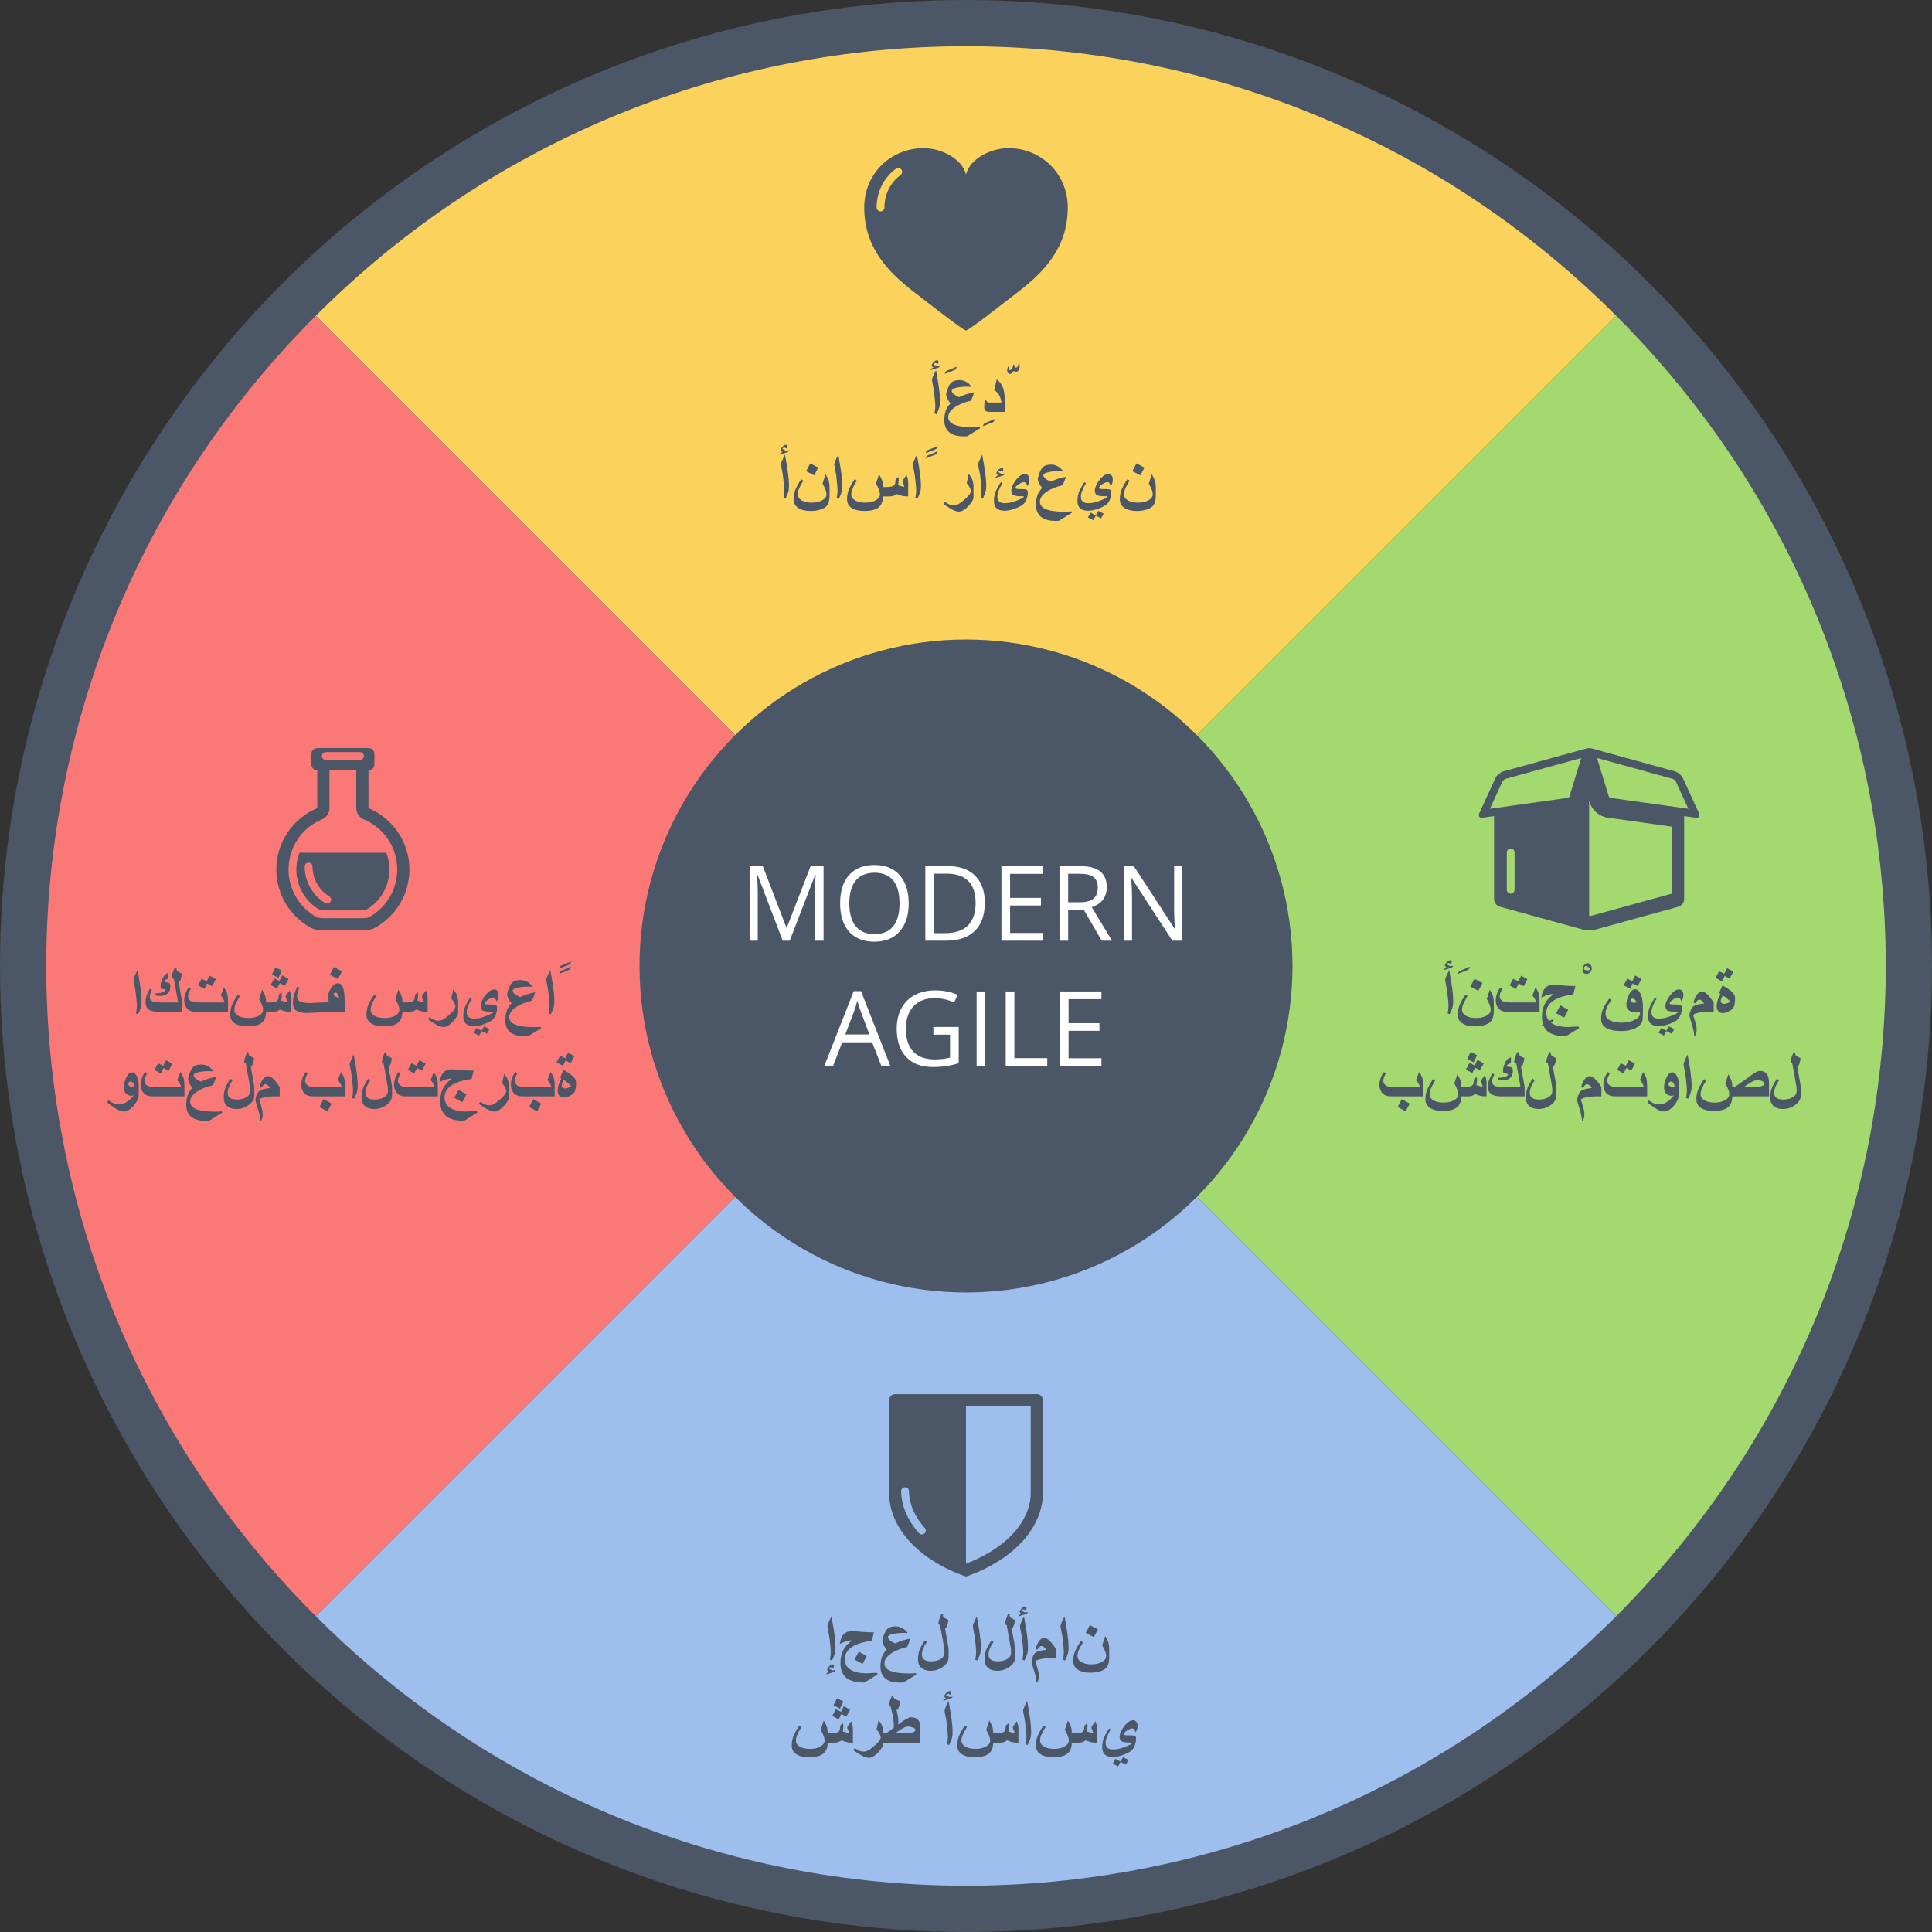 <?xml version="1.0" encoding="utf-8"?>
<!DOCTYPE svg PUBLIC "-//W3C//DTD SVG 1.1//EN" "http://www.w3.org/Graphics/SVG/1.1/DTD/svg11.dtd">
<svg version="1.1" id="Layer_1" xmlns="http://www.w3.org/2000/svg" xmlns:xlink="http://www.w3.org/1999/xlink" x="0px" y="0px"
	 width="1152px" height="1152.001px" viewBox="0 0 1152 1152.001" enable-background="new 0 0 1152 1152.001" xml:space="preserve">
<rect x="0" y="0" width="1152" height="1152.001" fill="#333333" stroke="none"/>
<circle fill="#4B5666" cx="576" cy="576" r="576"/>
<g>
	<path fill="#FBD35C" d="M188.296,188.29c214.296-214.296,561.111-214.293,775.411,0.008L576.005,575.999L188.296,188.29z"
		/>
</g>
<g>
	<path fill="#A4D970" d="M963.71,188.293c214.298,214.298,214.293,561.11-0.007,775.409L576.002,576.001L963.71,188.293z"/>
</g>
<g>
	<path fill="#9EBEED" d="M963.703,963.709c-214.296,214.299-561.11,214.293-775.41-0.007L575.995,576.001L963.703,963.709
		z"/>
</g>
<g>
	<path fill="#FA7977" d="M188.29,963.707c-214.296-214.298-214.292-561.11,0.007-775.409L575.999,575.999L188.29,963.707
		z"/>
</g>
<circle fill="#4B5666" cx="576" cy="576" r="194.678"/>
<g>
	<path fill="#FFFFFF" d="M466.723,560.914l-15.077-39.395h-0.243c0.284,3.121,0.426,6.83,0.426,11.127v28.268h-4.772
		v-44.44h7.782l14.073,36.658h0.243l14.195-36.658h7.721v44.44h-5.167v-28.633c0-3.283,0.142-6.85,0.426-10.699
		h-0.243l-15.199,39.332H466.723z"/>
	<path fill="#FFFFFF" d="M541.833,538.633c0,7.113-1.799,12.707-5.396,16.779c-3.598,4.074-8.598,6.111-15.001,6.111
		c-6.546,0-11.597-2.002-15.153-6.004c-3.556-4.002-5.334-9.652-5.334-16.947c0-7.234,1.783-12.842,5.35-16.824
		s8.633-5.973,15.198-5.973c6.384,0,11.368,2.027,14.955,6.08S541.833,531.5,541.833,538.633z M506.421,538.633
		c0,6.019,1.281,10.584,3.845,13.695c2.563,3.109,6.287,4.666,11.171,4.666c4.924,0,8.643-1.551,11.155-4.652
		c2.513-3.1,3.769-7.67,3.769-13.709c0-5.977-1.252-10.512-3.754-13.602c-2.503-3.09-6.206-4.635-11.11-4.635
		c-4.924,0-8.668,1.555-11.231,4.666C507.702,528.172,506.421,532.697,506.421,538.633z"/>
	<path fill="#FFFFFF" d="M587.215,538.269c0,7.336-1.991,12.943-5.974,16.824c-3.981,3.881-9.711,5.82-17.189,5.82
		h-12.312v-44.44h13.618c6.91,0,12.28,1.914,16.11,5.744S587.215,531.398,587.215,538.269z M581.743,538.451
		c0-5.795-1.454-10.162-4.362-13.102c-2.908-2.938-7.229-4.406-12.964-4.406h-7.508v35.502h6.292
		c6.16,0,10.791-1.514,13.892-4.543S581.743,544.389,581.743,538.451z"/>
	<path fill="#FFFFFF" d="M621.898,560.914H597.124v-44.44h24.773v4.59H602.292v14.316h18.42v4.561H602.292v16.354
		h19.605V560.914z"/>
	<path fill="#FFFFFF" d="M636.914,542.434v18.48h-5.168v-44.44h12.19c5.451,0,9.479,1.043,12.083,3.131
		c2.603,2.088,3.905,5.229,3.905,9.424c0,5.877-2.978,9.848-8.937,11.914l12.067,19.971h-6.109l-10.761-18.48
		H636.914z M636.914,537.996h7.082c3.647,0,6.323-0.725,8.025-2.174s2.553-3.623,2.553-6.519
		c0-2.939-0.866-5.057-2.599-6.354s-4.514-1.945-8.344-1.945h-6.718V537.996z"/>
	<path fill="#FFFFFF" d="M704.942,560.914h-5.897l-24.287-37.297h-0.243c0.324,4.377,0.486,8.391,0.486,12.037v25.26
		h-4.772v-44.44h5.837l24.226,37.145h0.243c-0.041-0.547-0.132-2.305-0.273-5.273s-0.192-5.092-0.151-6.369v-25.502
		h4.833V560.914z"/>
	<path fill="#FFFFFF" d="M525.54,635.617l-5.532-14.135h-17.812l-5.471,14.135h-5.229l17.569-44.621h4.347
		l17.479,44.621H525.54z M518.398,616.832l-5.168-13.77c-0.668-1.742-1.357-3.881-2.066-6.414
		c-0.446,1.945-1.085,4.084-1.915,6.414l-5.229,13.77H518.398z"/>
	<path fill="#FFFFFF" d="M556.546,612.334h15.106v21.611c-2.351,0.75-4.741,1.318-7.173,1.703
		c-2.433,0.385-5.249,0.578-8.451,0.578c-6.728,0-11.966-2.002-15.715-6.004s-5.623-9.611-5.623-16.824
		c0-4.621,0.927-8.668,2.781-12.145c1.855-3.475,4.523-6.129,8.01-7.963c3.484-1.834,7.568-2.752,12.249-2.752
		c4.742,0,9.16,0.871,13.254,2.615l-2.007,4.559c-4.012-1.703-7.872-2.553-11.581-2.553
		c-5.41,0-9.636,1.611-12.676,4.832c-3.039,3.223-4.559,7.691-4.559,13.406c0,5.998,1.463,10.547,4.392,13.646
		c2.929,3.102,7.229,4.652,12.903,4.652c3.08,0,6.09-0.355,9.028-1.065v-13.68h-9.94V612.334z"/>
	<path fill="#FFFFFF" d="M582.321,635.617v-44.44h5.168v44.44H582.321z"/>
	<path fill="#FFFFFF" d="M599.678,635.617v-44.44h5.168v39.76h19.605v4.68H599.678z"/>
	<path fill="#FFFFFF" d="M656.763,635.617h-24.773v-44.44h24.773v4.59h-19.605v14.316h18.42v4.561h-18.42v16.354
		h19.605V635.617z"/>
</g>
<g>
	<path fill="#4B5666" d="M560.475,218.075c-0.15,0.397-0.328,0.697-0.533,0.902
		c-0.15,0.15-0.383,0.273-0.697,0.369l-4.43,1.353c0.273-0.492,0.513-0.831,0.718-1.015
		c0.205-0.185,0.574-0.352,1.107-0.503c-0.383-0.246-0.66-0.475-0.831-0.686s-0.256-0.421-0.256-0.626
		c0-0.178,0.055-0.38,0.164-0.605c0.109-0.227,0.253-0.448,0.431-0.667c0.889-1.19,1.77-1.784,2.646-1.784
		c0.26,0,0.468,0.086,0.625,0.256c0.157,0.172,0.236,0.394,0.236,0.667c0,0.219-0.031,0.407-0.092,0.564
		c-0.062,0.158-0.189,0.394-0.38,0.708c-0.684-0.342-1.148-0.513-1.395-0.513s-0.492,0.061-0.738,0.185
		c-0.164,0.082-0.315,0.191-0.451,0.328c0,0.178,0.328,0.451,0.984,0.82s1.128,0.554,1.415,0.554
		C559.176,218.383,559.668,218.28,560.475,218.075z M560.516,239.629c0,1.217-0.144,2.328-0.431,3.332
		c-0.287,1.006-0.841,2.356-1.661,4.051l-1.23-0.492c0.328-1.75,0.492-3.172,0.492-4.266
		c0-0.834-0.068-2.058-0.205-3.671s-0.308-3.21-0.513-4.788c-0.205-1.58-0.54-3.463-1.005-5.65
		c-0.164-0.766-0.246-1.292-0.246-1.579c0-0.424,0.212-1.145,0.636-2.163s1.019-2.253,1.784-3.702l1.23,7.26
		c0.451,2.762,0.766,5.154,0.943,7.178C560.447,236.696,560.516,238.193,560.516,239.629z"/>
	<path fill="#4B5666" d="M570.441,218.69c0,0.629-0.342,1.237-1.025,1.825c-1.258,0.506-3.254,1.312-5.988,2.42
		c0-0.615,0.28-1.19,0.841-1.723C565.444,220.734,567.502,219.894,570.441,218.69z"/>
	<path fill="#4B5666" d="M584.469,255.338l-7.752,4.799l-2.092,0.041c-3.814,0-6.695-0.817-8.645-2.451
		c-1.947-1.634-2.922-4.029-2.922-7.188c0-2.037,0.267-3.835,0.8-5.394c0.602-1.764,1.565-3.302,2.892-4.614
		c-0.684-0.779-1.285-1.682-1.805-2.707s-0.779-1.859-0.779-2.502c0-0.779,0.294-1.941,0.882-3.486
		s1.169-2.639,1.743-3.281c0.465-0.588,1.165-1.057,2.102-1.404c0.936-0.35,1.945-0.523,3.025-0.523
		c1.504,0,2.892,0.346,4.163,1.035c1.272,0.691,2.345,1.685,3.22,2.984c-0.41,0-0.8-0.007-1.169-0.021
		s-0.759-0.034-1.169-0.061c-2.83,0-5.117,0.226-6.859,0.677c-1.744,0.451-2.615,1.046-2.615,1.784
		c0,0.574,0.301,1.148,0.902,1.723c0.711,0.684,1.859,1.367,3.445,2.051c1.887-0.82,3.336-1.391,4.348-1.713
		c1.012-0.32,2.584-0.721,4.717-1.199c-0.383,1.19-0.677,2.058-0.882,2.604
		c-0.246,0.629-0.608,1.442-1.087,2.44c-4.156,0.984-7.451,2.358-9.885,4.122s-3.65,3.644-3.65,5.64
		c0,1.873,1.046,3.309,3.138,4.307c2.393,1.148,6.146,1.723,11.259,1.723h0.492c0.807,0,1.397-0.01,1.773-0.031
		c0.376-0.019,1.057-0.078,2.041-0.174L584.469,255.338z"/>
	<path fill="#4B5666" d="M593.164,249.883c0,0.656-0.355,1.285-1.066,1.887c-1.23,0.478-3.213,1.265-5.947,2.358
		c0-0.588,0.301-1.155,0.902-1.702C588.188,251.961,590.225,251.113,593.164,249.883z"/>
	<path fill="#4B5666" d="M599.111,245.597h-9.29c-0.902,0-1.593-0.191-2.071-0.574
		c-0.588-0.465-0.882-1.224-0.882-2.276c0-0.602,0.03-1.251,0.093-1.948c0.06-0.697,0.153-1.401,0.276-2.112
		l0.779-0.041c0.109,0.478,0.352,0.827,0.728,1.046s0.831,0.328,1.364,0.328h7.055
		c-0.315-2.01-0.861-3.616-1.641-4.819c-0.643-0.998-1.538-1.859-2.687-2.584l1.477-6.398
		c1.777,1.326,3.035,3.035,3.773,5.127c0.684,1.928,1.025,4.484,1.025,7.67V245.597z"/>
	<path fill="#4B5666" d="M607.991,218.055c0,1.025-0.178,1.866-0.533,2.522c-0.397,0.738-0.943,1.107-1.641,1.107
		c-0.246,0-0.472-0.041-0.677-0.123s-0.438-0.212-0.697-0.39c-0.287,0.492-0.554,0.861-0.8,1.107
		c-0.438,0.438-0.895,0.656-1.374,0.656c-0.574,0-1.005-0.195-1.292-0.584c-0.287-0.391-0.431-0.927-0.431-1.61
		c0-0.355,0.048-0.704,0.144-1.046s0.232-0.731,0.41-1.169l0.431-0.185c0,0.109-0.014,0.287-0.041,0.533
		s-0.041,0.451-0.041,0.615c0,0.301,0.061,0.571,0.185,0.81s0.308,0.358,0.554,0.358
		c0.588,0,1.06-0.383,1.415-1.148c0.164-0.355,0.369-1.046,0.615-2.071l0.431-0.123
		c0.109,0.67,0.198,1.08,0.267,1.23c0.164,0.424,0.438,0.636,0.82,0.636c0.519,0,0.93-0.342,1.23-1.025
		c0.246-0.547,0.369-1.114,0.369-1.702l0.431-0.123c0.055,0.26,0.105,0.551,0.154,0.871
		C607.967,217.525,607.991,217.809,607.991,218.055z"/>
	<path fill="#4B5666" d="M470.415,268.476c-0.15,0.397-0.328,0.697-0.533,0.902c-0.15,0.15-0.383,0.273-0.697,0.369
		l-4.43,1.353c0.273-0.492,0.513-0.831,0.718-1.015c0.205-0.185,0.574-0.352,1.107-0.503
		c-0.383-0.246-0.66-0.475-0.831-0.686s-0.256-0.421-0.256-0.626c0-0.178,0.055-0.38,0.164-0.605
		c0.109-0.227,0.253-0.448,0.431-0.667c0.889-1.19,1.77-1.784,2.646-1.784c0.26,0,0.468,0.086,0.625,0.256
		c0.157,0.172,0.236,0.394,0.236,0.667c0,0.219-0.031,0.407-0.092,0.564c-0.062,0.158-0.189,0.394-0.38,0.708
		c-0.684-0.342-1.148-0.513-1.395-0.513s-0.492,0.061-0.738,0.185c-0.164,0.082-0.315,0.191-0.451,0.328
		c0,0.178,0.328,0.451,0.984,0.82s1.128,0.554,1.415,0.554C469.116,268.783,469.608,268.681,470.415,268.476z
		 M470.456,290.029c0,1.217-0.144,2.328-0.431,3.332c-0.287,1.006-0.841,2.356-1.661,4.051l-1.23-0.492
		c0.328-1.75,0.492-3.172,0.492-4.266c0-0.834-0.068-2.058-0.205-3.671s-0.308-3.21-0.513-4.788
		c-0.205-1.58-0.54-3.463-1.005-5.65c-0.164-0.766-0.246-1.292-0.246-1.579c0-0.424,0.212-1.145,0.636-2.163
		s1.019-2.253,1.784-3.702l1.23,7.26c0.451,2.762,0.766,5.154,0.943,7.178
		C470.388,287.097,470.456,288.594,470.456,290.029z"/>
	<path fill="#4B5666" d="M494.655,294.992c0,1.887-0.185,3.401-0.554,4.543s-0.974,2.061-1.815,2.758
		c-0.84,0.697-2.07,1.268-3.691,1.713c-1.619,0.443-3.291,0.666-5.014,0.666c-3.322,0-5.883-0.606-7.68-1.815
		c-1.799-1.211-2.697-2.93-2.697-5.158c0-1.9,0.287-3.637,0.861-5.209c0.629-1.736,1.859-3.992,3.691-6.768
		l1.23,0.861c-1.353,2.311-2.239,3.985-2.656,5.024s-0.625,2.112-0.625,3.22c0,1.435,0.769,2.608,2.307,3.518
		c1.539,0.909,3.559,1.363,6.061,1.363c2.461,0,4.532-0.472,6.214-1.415s2.522-2.099,2.522-3.466
		c0-0.848-0.147-1.688-0.441-2.522s-0.926-2.167-1.897-3.999l1.805-5.537c0.957,1.736,1.545,2.933,1.764,3.589
		c0.41,1.19,0.615,2.7,0.615,4.532V294.992z M487.908,278.853l-2.461,4.594l-4.799-2.502l2.481-4.635
		L487.908,278.853z"/>
	<path fill="#4B5666" d="M502.243,290.029c0,1.217-0.144,2.328-0.431,3.332c-0.287,1.006-0.841,2.356-1.661,4.051
		l-1.23-0.492c0.328-1.75,0.492-3.172,0.492-4.266c0-0.834-0.068-2.058-0.205-3.671s-0.308-3.21-0.513-4.788
		c-0.205-1.58-0.54-3.463-1.005-5.65c-0.164-0.766-0.246-1.292-0.246-1.579c0-0.424,0.212-1.145,0.636-2.163
		s1.019-2.253,1.784-3.702l1.23,7.26c0.451,2.762,0.766,5.154,0.943,7.178
		C502.175,287.097,502.243,288.594,502.243,290.029z"/>
	<path fill="#4B5666" d="M541.536,295.977c-1.504,0-2.577-0.068-3.22-0.205s-1.839-0.519-3.589-1.148
		c-0.793,0.56-1.501,0.93-2.123,1.107s-1.555,0.267-2.799,0.267h-3.343c0,3.172-1.012,5.455-3.035,6.85
		c-1.764,1.217-4.423,1.825-7.978,1.825c-3.322,0-5.883-0.606-7.68-1.815c-1.799-1.211-2.697-2.93-2.697-5.158
		c0-1.9,0.287-3.637,0.861-5.209c0.629-1.736,1.859-3.992,3.691-6.768l1.23,0.861
		c-1.353,2.311-2.239,3.985-2.656,5.024s-0.625,2.112-0.625,3.22c0,1.435,0.769,2.608,2.307,3.518
		c1.539,0.909,3.559,1.363,6.061,1.363c2.461,0,4.532-0.472,6.214-1.415s2.522-2.099,2.522-3.466
		c0-0.848-0.147-1.688-0.441-2.522s-0.926-2.167-1.897-3.999l1.805-5.537c0.971,1.641,1.613,2.994,1.928,4.061
		c0.273,0.93,0.41,2.126,0.41,3.589h1.887c2.064,0,3.503-0.242,4.316-0.728s1.221-1.357,1.221-2.615
		c0-0.547,0.051-0.946,0.154-1.199c0.102-0.253,0.345-0.517,0.728-0.79l0.964-0.677
		c0.027,0.26,0.048,0.612,0.061,1.057s0.021,0.734,0.021,0.871c0,0.752-0.109,1.75-0.328,2.994
		c0.629,0.205,1.262,0.394,1.897,0.565c0.637,0.171,1.234,0.297,1.795,0.379c0-0.492-0.171-1.094-0.513-1.805
		s-0.513-1.176-0.513-1.395c0-0.164,0.023-0.321,0.072-0.472c0.047-0.15,0.16-0.349,0.338-0.595l1.928-2.748
		c0.369,0.861,0.632,1.645,0.789,2.348c0.157,0.705,0.236,1.583,0.236,2.636V295.977z"/>
	<path fill="#4B5666" d="M549.124,290.029c0,1.217-0.144,2.328-0.431,3.332c-0.287,1.006-0.841,2.356-1.661,4.051
		l-1.23-0.492c0.328-1.75,0.492-3.172,0.492-4.266c0-0.834-0.068-2.058-0.205-3.671s-0.308-3.21-0.513-4.788
		c-0.205-1.58-0.54-3.463-1.005-5.65c-0.164-0.766-0.246-1.292-0.246-1.579c0-0.424,0.212-1.145,0.636-2.163
		s1.019-2.253,1.784-3.702l1.23,7.26c0.451,2.762,0.766,5.154,0.943,7.178
		C549.056,287.097,549.124,288.594,549.124,290.029z"/>
	<path fill="#4B5666" d="M559.091,265.994c0,0.629-0.349,1.237-1.046,1.825c-1.244,0.506-3.233,1.306-5.968,2.399
		c0-0.588,0.301-1.155,0.902-1.702C554.114,268.038,556.151,267.197,559.091,265.994z M559.091,269.07
		c0,0.656-0.342,1.278-1.025,1.866c-1.258,0.506-3.254,1.306-5.988,2.399c0-0.588,0.301-1.155,0.902-1.702
		C554.114,271.155,556.151,270.301,559.091,269.07z"/>
	<path fill="#4B5666" d="M580.481,296.469c0,0.834-0.478,1.938-1.435,3.312c-0.957,1.373-2.078,2.566-3.363,3.578
		c-1.422,1.121-2.639,1.682-3.65,1.682c-1.203,0-2.495-0.342-3.876-1.025c-1.203-0.588-3.083-1.764-5.64-3.527
		l0.861-1.272c1.23,0.82,2.222,1.374,2.974,1.661s1.565,0.431,2.44,0.431c0.943,0,1.887-0.267,2.83-0.8
		s2.228-1.524,3.856-2.974c2.269-2.023,3.404-3.582,3.404-4.676c0-0.547-0.219-1.265-0.656-2.153
		c-0.492-1.012-1.094-1.853-1.805-2.522l1.148-5.537c0.93,0.957,1.647,2.058,2.153,3.302s0.759,2.659,0.759,4.245
		V296.469z"/>
	<path fill="#4B5666" d="M588.068,290.029c0,1.217-0.144,2.328-0.431,3.332c-0.287,1.006-0.841,2.356-1.661,4.051
		l-1.23-0.492c0.328-1.75,0.492-3.172,0.492-4.266c0-0.834-0.068-2.058-0.205-3.671s-0.308-3.21-0.513-4.788
		c-0.205-1.58-0.54-3.463-1.005-5.65c-0.164-0.766-0.246-1.292-0.246-1.579c0-0.424,0.212-1.145,0.636-2.163
		s1.019-2.253,1.784-3.702l1.23,7.26c0.451,2.762,0.766,5.154,0.943,7.178
		C588,287.097,588.068,288.594,588.068,290.029z"/>
	<path fill="#4B5666" d="M613.724,286.01c0,0.752-0.075,1.374-0.226,1.866s-0.472,1.142-0.964,1.948
		c-0.369-0.971-0.681-1.603-0.933-1.897c-0.254-0.294-0.619-0.441-1.098-0.441c-0.738,0-1.754,0.42-3.045,1.262
		c-1.293,0.84-1.938,1.548-1.938,2.122c0,0.301,0.26,0.513,0.779,0.636c0.369,0.082,0.943,0.123,1.723,0.123
		c0.205,0,0.406,0,0.605,0s0.4-0.007,0.606-0.021c1.49,0,2.481,0.15,2.974,0.451
		c0.424,0.26,0.636,0.766,0.636,1.518c0,1.477-0.273,2.892-0.82,4.245c-0.684,1.709-1.675,2.926-2.974,3.65
		c-1.627,0.916-3.319,1.654-5.075,2.215c-1.758,0.56-3.394,0.841-4.912,0.841c-4.252,0-6.378-1.907-6.378-5.722
		c0-1.928,0.239-3.589,0.718-4.983c0.533-1.559,1.661-3.671,3.384-6.337l0.943,0.615
		c-1.012,1.709-1.77,3.231-2.276,4.562c-0.506,1.334-0.759,2.499-0.759,3.497c0,2.584,1.456,3.876,4.368,3.876
		c1.094,0,2.133-0.099,3.117-0.297s1.982-0.476,2.994-0.831c0.656-0.232,1.408-0.533,2.256-0.902
		c1.353-0.602,2.071-0.923,2.153-0.964c0.615-0.328,0.923-0.622,0.923-0.882c0-0.137-0.332-0.222-0.994-0.257
		c-0.664-0.033-1.132-0.051-1.405-0.051c-2.106,0-3.514-0.301-4.225-0.902c-0.574-0.492-0.861-1.401-0.861-2.728
		c0-0.629,0.201-1.422,0.605-2.379s0.934-1.907,1.59-2.851c0.998-1.435,1.996-2.522,2.994-3.261
		s1.976-1.107,2.933-1.107c0.793,0,1.422,0.308,1.887,0.923S613.724,284.984,613.724,286.01z M599.04,282.318
		c-0.123,0.438-0.287,0.759-0.492,0.964c-0.15,0.15-0.383,0.273-0.697,0.369l-4.43,1.353
		c0.273-0.492,0.513-0.831,0.718-1.015c0.205-0.185,0.56-0.373,1.066-0.565c-0.383-0.246-0.66-0.475-0.83-0.688
		c-0.172-0.211-0.257-0.42-0.257-0.625c0-0.178,0.055-0.379,0.164-0.606c0.109-0.225,0.253-0.447,0.431-0.666
		c0.889-1.19,1.77-1.784,2.646-1.784c0.26,0,0.468,0.086,0.626,0.257c0.156,0.171,0.235,0.393,0.235,0.666
		c0,0.219-0.03,0.407-0.093,0.565c-0.06,0.157-0.188,0.393-0.379,0.707c-0.684-0.342-1.148-0.513-1.395-0.513
		s-0.492,0.061-0.738,0.185c-0.164,0.082-0.315,0.191-0.451,0.328c0,0.178,0.328,0.451,0.984,0.82
		s1.128,0.554,1.415,0.554C597.741,282.626,598.233,282.523,599.04,282.318z"/>
	<path fill="#4B5666" d="M639.133,305.738l-7.752,4.799l-2.092,0.041c-3.814,0-6.695-0.817-8.645-2.451
		c-1.947-1.634-2.922-4.029-2.922-7.188c0-2.037,0.267-3.835,0.8-5.394c0.602-1.764,1.565-3.302,2.892-4.614
		c-0.684-0.779-1.285-1.682-1.805-2.707s-0.779-1.859-0.779-2.502c0-0.779,0.294-1.941,0.882-3.486
		s1.169-2.639,1.743-3.281c0.465-0.588,1.165-1.057,2.102-1.404c0.936-0.35,1.945-0.523,3.025-0.523
		c1.504,0,2.892,0.346,4.163,1.035c1.272,0.691,2.345,1.685,3.22,2.984c-0.41,0-0.8-0.007-1.169-0.021
		s-0.759-0.034-1.169-0.061c-2.83,0-5.117,0.226-6.859,0.677c-1.744,0.451-2.615,1.046-2.615,1.784
		c0,0.574,0.301,1.148,0.902,1.723c0.711,0.684,1.859,1.367,3.445,2.051c1.887-0.82,3.336-1.391,4.348-1.713
		c1.012-0.32,2.584-0.721,4.717-1.199c-0.383,1.19-0.677,2.058-0.882,2.604
		c-0.246,0.629-0.608,1.442-1.087,2.44c-4.156,0.984-7.451,2.358-9.885,4.122s-3.65,3.644-3.65,5.64
		c0,1.873,1.046,3.309,3.138,4.307c2.393,1.148,6.146,1.723,11.259,1.723h0.492c0.807,0,1.397-0.01,1.773-0.031
		c0.376-0.019,1.057-0.078,2.041-0.174L639.133,305.738z"/>
	<path fill="#4B5666" d="M663.517,286.01c0,0.752-0.075,1.374-0.226,1.866s-0.472,1.142-0.964,1.948
		c-0.369-0.971-0.681-1.603-0.933-1.897c-0.254-0.294-0.619-0.441-1.098-0.441c-0.738,0-1.754,0.42-3.045,1.262
		c-1.293,0.84-1.938,1.548-1.938,2.122c0,0.301,0.26,0.513,0.779,0.636c0.369,0.082,0.943,0.123,1.723,0.123
		c0.205,0,0.406,0,0.605,0s0.4-0.007,0.606-0.021c1.49,0,2.481,0.15,2.974,0.451
		c0.424,0.26,0.636,0.766,0.636,1.518c0,1.477-0.273,2.892-0.82,4.245c-0.684,1.709-1.675,2.926-2.974,3.65
		c-1.627,0.916-3.319,1.654-5.075,2.215c-1.758,0.56-3.394,0.841-4.912,0.841c-4.252,0-6.378-1.907-6.378-5.722
		c0-1.928,0.239-3.589,0.718-4.983c0.533-1.559,1.661-3.671,3.384-6.337l0.943,0.615
		c-1.012,1.709-1.77,3.231-2.276,4.562c-0.506,1.334-0.759,2.499-0.759,3.497c0,2.584,1.456,3.876,4.368,3.876
		c1.094,0,2.133-0.099,3.117-0.297s1.982-0.476,2.994-0.831c0.656-0.232,1.408-0.533,2.256-0.902
		c1.353-0.602,2.071-0.923,2.153-0.964c0.615-0.328,0.923-0.622,0.923-0.882c0-0.137-0.332-0.222-0.994-0.257
		c-0.664-0.033-1.132-0.051-1.405-0.051c-2.106,0-3.514-0.301-4.225-0.902c-0.574-0.492-0.861-1.401-0.861-2.728
		c0-0.629,0.201-1.422,0.605-2.379s0.934-1.907,1.59-2.851c0.998-1.435,1.996-2.522,2.994-3.261
		s1.976-1.107,2.933-1.107c0.793,0,1.422,0.308,1.887,0.923S663.517,284.984,663.517,286.01z M658.082,306.272
		l-1.518,2.789l-3.158-1.6l-1.518,2.707l-3.158-1.682l1.559-2.83l3.076,1.6l1.518-2.625L658.082,306.272z"/>
	<path fill="#4B5666" d="M689.172,294.992c0,1.887-0.185,3.401-0.554,4.543s-0.974,2.061-1.815,2.758
		c-0.84,0.697-2.07,1.268-3.691,1.713c-1.619,0.443-3.291,0.666-5.014,0.666c-3.322,0-5.883-0.606-7.68-1.815
		c-1.799-1.211-2.697-2.93-2.697-5.158c0-1.9,0.287-3.637,0.861-5.209c0.629-1.736,1.859-3.992,3.691-6.768
		l1.23,0.861c-1.353,2.311-2.239,3.985-2.656,5.024s-0.625,2.112-0.625,3.22c0,1.435,0.769,2.608,2.307,3.518
		c1.539,0.909,3.559,1.363,6.061,1.363c2.461,0,4.532-0.472,6.214-1.415s2.522-2.099,2.522-3.466
		c0-0.848-0.147-1.688-0.441-2.522s-0.926-2.167-1.897-3.999l1.805-5.537c0.957,1.736,1.545,2.933,1.764,3.589
		c0.41,1.19,0.615,2.7,0.615,4.532V294.992z M682.425,278.853l-2.461,4.594l-4.799-2.502l2.481-4.635
		L682.425,278.853z"/>
</g>
<g>
	<path fill="#4B5666" d="M498.142,995.747c-0.123,0.438-0.287,0.759-0.492,0.964c-0.15,0.15-0.383,0.273-0.697,0.369
		l-4.43,1.353c0.273-0.492,0.513-0.831,0.718-1.015c0.205-0.185,0.56-0.373,1.066-0.565
		c-0.383-0.246-0.66-0.476-0.831-0.688s-0.256-0.42-0.256-0.625c0-0.178,0.055-0.379,0.164-0.606
		c0.109-0.225,0.253-0.447,0.431-0.666c0.889-1.19,1.77-1.784,2.646-1.784c0.26,0,0.468,0.086,0.625,0.257
		s0.236,0.393,0.236,0.666c0,0.219-0.031,0.407-0.092,0.565c-0.062,0.157-0.189,0.393-0.38,0.707
		c-0.684-0.342-1.148-0.513-1.395-0.513s-0.492,0.061-0.738,0.185c-0.164,0.082-0.315,0.191-0.451,0.328
		c0,0.178,0.328,0.451,0.984,0.82s1.128,0.554,1.415,0.554C496.843,996.055,497.335,995.952,498.142,995.747z
		 M498.183,982.745c0,1.217-0.144,2.328-0.431,3.332c-0.287,1.006-0.841,2.356-1.661,4.051l-1.23-0.492
		c0.328-1.75,0.492-3.172,0.492-4.266c0-0.834-0.068-2.058-0.205-3.671s-0.308-3.21-0.513-4.788
		c-0.205-1.58-0.54-3.463-1.005-5.65c-0.164-0.766-0.246-1.292-0.246-1.579c0-0.424,0.212-1.145,0.636-2.163
		s1.019-2.253,1.784-3.702l1.23,7.26c0.451,2.762,0.766,5.154,0.943,7.178
		C498.114,979.812,498.183,981.31,498.183,982.745z"/>
	<path fill="#4B5666" d="M523.325,998.372l-7.916,4.881c-4.867,0-8.449-0.93-10.746-2.789
		c-2.352-1.914-3.527-4.922-3.527-9.023c0-2.83,0.56-5.328,1.682-7.496c1.121-2.166,2.898-4.111,5.332-5.834
		c-1.627,0-3.062,0.239-4.307,0.718c-0.451,0.178-1.477,0.636-3.076,1.374c0.656-5.086,3.076-7.629,7.26-7.629
		c0.629,0,1.661,0.072,3.097,0.215c1.435,0.144,2.7,0.25,3.794,0.318c2.078,0.137,4.129,0.205,6.152,0.205
		l-1.23,5.045c-5.236,0.656-9.232,1.918-11.986,3.783c-2.756,1.867-4.133,4.256-4.133,7.168
		c0,2.734,1.131,4.826,3.394,6.275c2.262,1.449,5.519,2.174,9.771,2.174c0.109,0,1.142-0.061,3.097-0.185
		c1.08-0.068,2.058-0.102,2.933-0.102L523.325,998.372z M516.804,987.462l-2.461,4.717l-4.799-2.666l2.543-4.676
		L516.804,987.462z"/>
	<path fill="#4B5666" d="M546.417,998.454l-7.752,4.799l-2.092,0.041c-3.814,0-6.695-0.817-8.645-2.451
		c-1.947-1.634-2.922-4.029-2.922-7.188c0-2.037,0.267-3.835,0.8-5.394c0.602-1.764,1.565-3.302,2.892-4.614
		c-0.684-0.779-1.285-1.682-1.805-2.707s-0.779-1.859-0.779-2.502c0-0.779,0.294-1.941,0.882-3.486
		s1.169-2.639,1.743-3.281c0.465-0.588,1.165-1.057,2.102-1.404c0.936-0.35,1.945-0.523,3.025-0.523
		c1.504,0,2.892,0.346,4.163,1.035c1.272,0.691,2.345,1.685,3.22,2.984c-0.41,0-0.8-0.007-1.169-0.021
		s-0.759-0.034-1.169-0.061c-2.83,0-5.117,0.226-6.859,0.677c-1.744,0.451-2.615,1.046-2.615,1.784
		c0,0.574,0.301,1.148,0.902,1.723c0.711,0.684,1.859,1.367,3.445,2.051c1.887-0.82,3.336-1.391,4.348-1.713
		c1.012-0.32,2.584-0.721,4.717-1.199c-0.383,1.19-0.677,2.058-0.882,2.604
		c-0.246,0.629-0.608,1.442-1.087,2.44c-4.156,0.984-7.451,2.358-9.885,4.122s-3.65,3.644-3.65,5.64
		c0,1.873,1.046,3.309,3.138,4.307c2.393,1.148,6.146,1.723,11.259,1.723h0.492c0.807,0,1.397-0.01,1.773-0.031
		c0.376-0.019,1.057-0.078,2.041-0.174L546.417,998.454z"/>
	<path fill="#4B5666" d="M565.612,988.2c0,2.106-1.094,3.972-3.281,5.599s-4.683,2.44-7.485,2.44
		c-2.338,0-4.167-0.592-5.485-1.773c-1.32-1.183-1.98-2.834-1.98-4.953c0-1.982,0.246-3.712,0.738-5.189
		c0.56-1.668,1.654-3.712,3.281-6.132l1.272,0.861c-1.066,1.6-1.825,2.987-2.276,4.163
		s-0.677,2.345-0.677,3.507c0,1.244,0.462,2.205,1.384,2.881c0.924,0.678,2.226,1.016,3.907,1.016
		c2.406,0,4.361-0.465,5.865-1.395s2.256-2.147,2.256-3.65c0-0.26,0-0.465,0-0.615s0-0.267,0-0.349
		c0-0.533-0.045-1.121-0.134-1.764s-0.317-1.969-0.686-3.978c-0.588-3.24-1.176-6.487-1.764-9.741l-1.025-0.738
		c0-1.34,0.629-3.391,1.887-6.152l0.943,0.451c-0.055,0.191-0.082,0.41-0.082,0.656
		c0,0.547,0.28,0.991,0.841,1.333c0.834,0.465,1.62,0.909,2.358,1.333c-0.15,1.176-0.301,2.017-0.451,2.522
		s-0.465,1.265-0.943,2.276l-0.615-0.246c0,0.205,0.194,1.371,0.585,3.496c0.389,2.127,0.721,3.962,0.994,5.507
		c0.383,2.215,0.574,3.562,0.574,4.04V988.2z"/>
	<path fill="#4B5666" d="M584.869,982.745c0,1.217-0.144,2.328-0.431,3.332c-0.287,1.006-0.841,2.356-1.661,4.051
		l-1.23-0.492c0.328-1.75,0.492-3.172,0.492-4.266c0-0.834-0.068-2.058-0.205-3.671s-0.308-3.21-0.513-4.788
		c-0.205-1.58-0.54-3.463-1.005-5.65c-0.164-0.766-0.246-1.292-0.246-1.579c0-0.424,0.212-1.145,0.636-2.163
		s1.019-2.253,1.784-3.702l1.23,7.26c0.451,2.762,0.766,5.154,0.943,7.178
		C584.801,979.812,584.869,981.31,584.869,982.745z"/>
	<path fill="#4B5666" d="M605.336,988.2c0,2.106-1.094,3.972-3.281,5.599s-4.683,2.44-7.485,2.44
		c-2.338,0-4.167-0.592-5.485-1.773c-1.32-1.183-1.98-2.834-1.98-4.953c0-1.982,0.246-3.712,0.738-5.189
		c0.56-1.668,1.654-3.712,3.281-6.132l1.272,0.861c-1.066,1.6-1.825,2.987-2.276,4.163
		s-0.677,2.345-0.677,3.507c0,1.244,0.462,2.205,1.384,2.881c0.924,0.678,2.226,1.016,3.907,1.016
		c2.406,0,4.361-0.465,5.865-1.395s2.256-2.147,2.256-3.65c0-0.26,0-0.465,0-0.615s0-0.267,0-0.349
		c0-0.533-0.045-1.121-0.134-1.764s-0.317-1.969-0.686-3.978c-0.588-3.24-1.176-6.487-1.764-9.741l-1.025-0.738
		c0-1.34,0.629-3.391,1.887-6.152l0.943,0.451c-0.055,0.191-0.082,0.41-0.082,0.656
		c0,0.547,0.28,0.991,0.841,1.333c0.834,0.465,1.62,0.909,2.358,1.333c-0.15,1.176-0.301,2.017-0.451,2.522
		s-0.465,1.265-0.943,2.276l-0.615-0.246c0,0.205,0.194,1.371,0.585,3.496c0.389,2.127,0.721,3.962,0.994,5.507
		c0.383,2.215,0.574,3.562,0.574,4.04V988.2z"/>
	<path fill="#4B5666" d="M612.924,961.191c-0.15,0.397-0.328,0.697-0.533,0.902
		c-0.15,0.15-0.383,0.273-0.697,0.369l-4.43,1.353c0.273-0.492,0.513-0.831,0.718-1.015
		c0.205-0.185,0.574-0.352,1.107-0.503c-0.383-0.246-0.66-0.475-0.831-0.686s-0.256-0.421-0.256-0.626
		c0-0.178,0.055-0.38,0.164-0.605c0.109-0.227,0.253-0.448,0.431-0.667c0.889-1.19,1.77-1.784,2.646-1.784
		c0.26,0,0.468,0.086,0.625,0.256c0.157,0.172,0.236,0.394,0.236,0.667c0,0.219-0.031,0.407-0.092,0.564
		c-0.062,0.158-0.189,0.394-0.38,0.708c-0.684-0.342-1.148-0.513-1.395-0.513s-0.492,0.061-0.738,0.185
		c-0.164,0.082-0.315,0.191-0.451,0.328c0,0.178,0.328,0.451,0.984,0.82s1.128,0.554,1.415,0.554
		C611.625,961.499,612.117,961.396,612.924,961.191z M612.965,982.745c0,1.217-0.144,2.328-0.431,3.332
		c-0.287,1.006-0.841,2.356-1.661,4.051l-1.23-0.492c0.328-1.75,0.492-3.172,0.492-4.266
		c0-0.834-0.068-2.058-0.205-3.671s-0.308-3.21-0.513-4.788c-0.205-1.58-0.54-3.463-1.005-5.65
		c-0.164-0.766-0.246-1.292-0.246-1.579c0-0.424,0.212-1.145,0.636-2.163s1.019-2.253,1.784-3.702l1.23,7.26
		c0.451,2.762,0.766,5.154,0.943,7.178C612.896,979.812,612.965,981.31,612.965,982.745z"/>
	<path fill="#4B5666" d="M629.576,988.713l-2.666-0.021c-2.502,0-4.717,0.212-6.644,0.636s-2.892,0.909-2.892,1.456
		c0.533,1.641,1.008,3.179,1.425,4.614s0.626,2.796,0.626,4.081c0,0.93-0.093,1.682-0.276,2.256
		c-0.185,0.574-0.53,1.203-1.036,1.887c-0.15-1.805-0.485-3.698-1.005-5.681
		c-0.178-0.697-0.622-2.167-1.333-4.409c-0.438-1.381-0.656-2.297-0.656-2.748c0-0.643,0.178-1.442,0.533-2.399
		c0.287-0.779,0.615-1.47,0.984-2.071c0.438-0.684,1.2-1.224,2.286-1.62c1.088-0.397,2.745-0.718,4.974-0.964
		c-1.094-1.531-2.051-2.297-2.871-2.297c-0.355,0-0.69,0.137-1.005,0.41s-0.827,0.875-1.538,1.805l-0.984-0.492
		c0.602-2.092,1.343-3.701,2.226-4.83c0.881-1.127,1.849-1.691,2.901-1.691c0.916,0,1.935,0.526,3.056,1.579
		s2.42,2.693,3.897,4.922V988.713z"/>
	<path fill="#4B5666" d="M637.164,982.745c0,1.217-0.144,2.328-0.431,3.332c-0.287,1.006-0.841,2.356-1.661,4.051
		l-1.23-0.492c0.328-1.75,0.492-3.172,0.492-4.266c0-0.834-0.068-2.058-0.205-3.671s-0.308-3.21-0.513-4.788
		c-0.205-1.58-0.54-3.463-1.005-5.65c-0.164-0.766-0.246-1.292-0.246-1.579c0-0.424,0.212-1.145,0.636-2.163
		s1.019-2.253,1.784-3.702l1.23,7.26c0.451,2.762,0.766,5.154,0.943,7.178
		C637.096,979.812,637.164,981.31,637.164,982.745z"/>
	<path fill="#4B5666" d="M661.404,987.708c0,1.887-0.185,3.401-0.554,4.543s-0.974,2.061-1.815,2.758
		c-0.84,0.697-2.07,1.268-3.691,1.713c-1.619,0.443-3.291,0.666-5.014,0.666c-3.322,0-5.883-0.606-7.68-1.815
		c-1.799-1.211-2.697-2.93-2.697-5.158c0-1.9,0.287-3.637,0.861-5.209c0.629-1.736,1.859-3.992,3.691-6.768
		l1.23,0.861c-1.353,2.311-2.239,3.985-2.656,5.024s-0.625,2.112-0.625,3.22c0,1.435,0.769,2.608,2.307,3.518
		c1.539,0.909,3.559,1.363,6.061,1.363c2.461,0,4.532-0.472,6.214-1.415s2.522-2.099,2.522-3.466
		c0-0.848-0.147-1.688-0.441-2.522s-0.926-2.167-1.897-3.999l1.805-5.537c0.957,1.736,1.545,2.933,1.764,3.589
		c0.41,1.19,0.615,2.7,0.615,4.532V987.708z M654.657,971.568l-2.461,4.594l-4.799-2.502l2.481-4.635
		L654.657,971.568z"/>
	<path fill="#4B5666" d="M508.56,1039.093c-1.504,0-2.577-0.068-3.22-0.205s-1.839-0.519-3.589-1.148
		c-0.793,0.56-1.501,0.93-2.123,1.107s-1.555,0.267-2.799,0.267h-3.343c0,3.172-1.012,5.455-3.035,6.85
		c-1.764,1.217-4.423,1.825-7.978,1.825c-3.322,0-5.883-0.606-7.68-1.815c-1.799-1.211-2.697-2.93-2.697-5.158
		c0-1.9,0.287-3.637,0.861-5.209c0.629-1.736,1.859-3.992,3.691-6.768l1.23,0.861
		c-1.353,2.311-2.239,3.985-2.656,5.024s-0.625,2.112-0.625,3.22c0,1.435,0.769,2.608,2.307,3.518
		c1.539,0.909,3.559,1.363,6.061,1.363c2.461,0,4.532-0.472,6.214-1.415s2.522-2.099,2.522-3.466
		c0-0.848-0.147-1.688-0.441-2.522s-0.926-2.167-1.897-3.999l1.805-5.537c0.971,1.641,1.613,2.994,1.928,4.061
		c0.273,0.93,0.41,2.126,0.41,3.589h1.887c2.064,0,3.503-0.242,4.316-0.728s1.221-1.357,1.221-2.615
		c0-0.547,0.051-0.946,0.154-1.199c0.102-0.253,0.345-0.517,0.728-0.79l0.964-0.677
		c0.027,0.26,0.048,0.612,0.061,1.057s0.021,0.734,0.021,0.871c0,0.752-0.109,1.75-0.328,2.994
		c0.629,0.205,1.262,0.394,1.897,0.565c0.637,0.171,1.234,0.297,1.795,0.379c0-0.492-0.171-1.094-0.513-1.805
		s-0.513-1.176-0.513-1.395c0-0.164,0.023-0.321,0.072-0.472c0.047-0.15,0.16-0.349,0.338-0.595l1.928-2.748
		c0.369,0.861,0.632,1.645,0.789,2.348c0.157,0.705,0.236,1.583,0.236,2.636V1039.093z M506.878,1019.446
		l-2.256,4.184l-2.912-1.641l-1.641,3.24l-3.814-2.092l2.133-3.978l3.035,1.518l1.723-3.322L506.878,1019.446z
		 M502.899,1014.586l-2.051,4.266l-3.856-2.051l2.092-4.184L502.899,1014.586z"/>
	<path fill="#4B5666" d="M526.73,1039.585c0,0.834-0.478,1.938-1.435,3.312c-0.957,1.373-2.078,2.566-3.363,3.578
		c-1.422,1.121-2.639,1.682-3.65,1.682c-1.203,0-2.495-0.342-3.876-1.025c-1.203-0.588-3.083-1.764-5.64-3.527
		l0.861-1.272c1.23,0.82,2.222,1.374,2.974,1.661s1.565,0.431,2.44,0.431c0.943,0,1.887-0.267,2.83-0.8
		s2.228-1.524,3.856-2.974c2.269-2.023,3.404-3.582,3.404-4.676c0-0.547-0.219-1.265-0.656-2.153
		c-0.492-1.012-1.094-1.853-1.805-2.522l1.148-5.537c0.93,0.957,1.647,2.058,2.153,3.302s0.759,2.659,0.759,4.245
		V1039.585z"/>
	<path fill="#4B5666" d="M548.714,1039.113h-23.42v-5.578h2.728c0.328,0,1.251-0.567,2.769-1.702
		c0.506-0.369,1.237-0.943,2.194-1.723c0-1.682-0.061-3.103-0.185-4.266s-0.321-2.372-0.595-3.63
		c-0.068-0.301-0.438-1.784-1.107-4.45l-1.19-0.738c0.315-1.435,0.574-2.464,0.779-3.086
		s0.602-1.603,1.19-2.943l0.943,0.369c0,0.082-0.027,0.26-0.082,0.533c0,0.478,0.677,1.046,2.03,1.702
		c0.451,0.219,1.128,0.499,2.03,0.841c-0.137,1.066-0.355,2.064-0.656,2.994
		c-0.15,0.465-0.424,1.19-0.82,2.174l-0.738-0.246c0.424,1.941,0.708,3.373,0.851,4.297
		c0.144,0.922,0.216,1.746,0.216,2.471v0.226c0,0.397-0.011,0.708-0.03,0.933
		c-0.021,0.227-0.079,0.578-0.175,1.057c0.711-0.519,1.429-1.039,2.153-1.559
		c1.107-0.779,2.099-1.408,2.974-1.887c1.148-0.629,2.023-0.943,2.625-0.943c1.613,0,2.905,0.417,3.876,1.251
		c1.094,0.943,1.641,2.304,1.641,4.081V1039.113z M545.863,1031.443c0-0.478-0.506-0.926-1.518-1.343
		s-1.9-0.626-2.666-0.626c-0.902,0-1.917,0.291-3.046,0.872c-1.127,0.581-2.765,1.644-4.911,3.188h5.373
		C543.607,1033.535,545.863,1032.838,545.863,1031.443z"/>
	<path fill="#4B5666" d="M567.971,1011.592c-0.15,0.397-0.328,0.697-0.533,0.902
		c-0.15,0.15-0.383,0.273-0.697,0.369l-4.43,1.353c0.273-0.492,0.513-0.831,0.718-1.015
		c0.205-0.185,0.574-0.352,1.107-0.503c-0.383-0.246-0.66-0.475-0.831-0.686s-0.256-0.421-0.256-0.626
		c0-0.178,0.055-0.38,0.164-0.605c0.109-0.227,0.253-0.448,0.431-0.667c0.889-1.19,1.77-1.784,2.646-1.784
		c0.26,0,0.468,0.086,0.625,0.256c0.157,0.172,0.236,0.394,0.236,0.667c0,0.219-0.031,0.407-0.092,0.564
		c-0.062,0.158-0.189,0.394-0.38,0.708c-0.684-0.342-1.148-0.513-1.395-0.513s-0.492,0.061-0.738,0.185
		c-0.164,0.082-0.315,0.191-0.451,0.328c0,0.178,0.328,0.451,0.984,0.82s1.128,0.554,1.415,0.554
		C566.672,1011.899,567.164,1011.797,567.971,1011.592z M568.012,1033.146c0,1.217-0.144,2.328-0.431,3.332
		c-0.287,1.006-0.841,2.356-1.661,4.051l-1.23-0.492c0.328-1.75,0.492-3.172,0.492-4.266
		c0-0.834-0.068-2.058-0.205-3.671s-0.308-3.21-0.513-4.788c-0.205-1.58-0.54-3.463-1.005-5.65
		c-0.164-0.766-0.246-1.292-0.246-1.579c0-0.424,0.212-1.145,0.636-2.163s1.019-2.253,1.784-3.702l1.23,7.26
		c0.451,2.762,0.766,5.154,0.943,7.178C567.943,1030.213,568.012,1031.71,568.012,1033.146z"/>
	<path fill="#4B5666" d="M607.264,1039.093c-1.504,0-2.577-0.068-3.22-0.205s-1.839-0.519-3.589-1.148
		c-0.793,0.56-1.501,0.93-2.123,1.107s-1.555,0.267-2.799,0.267h-3.343c0,3.172-1.012,5.455-3.035,6.85
		c-1.764,1.217-4.423,1.825-7.978,1.825c-3.322,0-5.883-0.606-7.68-1.815c-1.799-1.211-2.697-2.93-2.697-5.158
		c0-1.9,0.287-3.637,0.861-5.209c0.629-1.736,1.859-3.992,3.691-6.768l1.23,0.861
		c-1.353,2.311-2.239,3.985-2.656,5.024s-0.625,2.112-0.625,3.22c0,1.435,0.769,2.608,2.307,3.518
		c1.539,0.909,3.559,1.363,6.061,1.363c2.461,0,4.532-0.472,6.214-1.415s2.522-2.099,2.522-3.466
		c0-0.848-0.147-1.688-0.441-2.522s-0.926-2.167-1.897-3.999l1.805-5.537c0.971,1.641,1.613,2.994,1.928,4.061
		c0.273,0.93,0.41,2.126,0.41,3.589h1.887c2.064,0,3.503-0.242,4.316-0.728s1.221-1.357,1.221-2.615
		c0-0.547,0.051-0.946,0.154-1.199c0.102-0.253,0.345-0.517,0.728-0.79l0.964-0.677
		c0.027,0.26,0.048,0.612,0.061,1.057s0.021,0.734,0.021,0.871c0,0.752-0.109,1.75-0.328,2.994
		c0.629,0.205,1.262,0.394,1.897,0.565c0.637,0.171,1.234,0.297,1.795,0.379c0-0.492-0.171-1.094-0.513-1.805
		s-0.513-1.176-0.513-1.395c0-0.164,0.023-0.321,0.072-0.472c0.047-0.15,0.16-0.349,0.338-0.595l1.928-2.748
		c0.369,0.861,0.632,1.645,0.789,2.348c0.157,0.705,0.236,1.583,0.236,2.636V1039.093z"/>
	<path fill="#4B5666" d="M614.852,1033.146c0,1.217-0.144,2.328-0.431,3.332c-0.287,1.006-0.841,2.356-1.661,4.051
		l-1.23-0.492c0.328-1.75,0.492-3.172,0.492-4.266c0-0.834-0.068-2.058-0.205-3.671s-0.308-3.21-0.513-4.788
		c-0.205-1.58-0.54-3.463-1.005-5.65c-0.164-0.766-0.246-1.292-0.246-1.579c0-0.424,0.212-1.145,0.636-2.163
		s1.019-2.253,1.784-3.702l1.23,7.26c0.451,2.762,0.766,5.154,0.943,7.178
		C614.783,1030.213,614.852,1031.71,614.852,1033.146z"/>
	<path fill="#4B5666" d="M654.144,1039.093c-1.504,0-2.577-0.068-3.22-0.205s-1.839-0.519-3.589-1.148
		c-0.793,0.56-1.501,0.93-2.123,1.107s-1.555,0.267-2.799,0.267h-3.343c0,3.172-1.012,5.455-3.035,6.85
		c-1.764,1.217-4.423,1.825-7.978,1.825c-3.322,0-5.883-0.606-7.68-1.815c-1.799-1.211-2.697-2.93-2.697-5.158
		c0-1.9,0.287-3.637,0.861-5.209c0.629-1.736,1.859-3.992,3.691-6.768l1.23,0.861
		c-1.353,2.311-2.239,3.985-2.656,5.024s-0.625,2.112-0.625,3.22c0,1.435,0.769,2.608,2.307,3.518
		c1.539,0.909,3.559,1.363,6.061,1.363c2.461,0,4.532-0.472,6.214-1.415s2.522-2.099,2.522-3.466
		c0-0.848-0.147-1.688-0.441-2.522s-0.926-2.167-1.897-3.999l1.805-5.537c0.971,1.641,1.613,2.994,1.928,4.061
		c0.273,0.93,0.41,2.126,0.41,3.589h1.887c2.064,0,3.503-0.242,4.316-0.728s1.221-1.357,1.221-2.615
		c0-0.547,0.051-0.946,0.154-1.199c0.102-0.253,0.345-0.517,0.728-0.79l0.964-0.677
		c0.027,0.26,0.048,0.612,0.061,1.057s0.021,0.734,0.021,0.871c0,0.752-0.109,1.75-0.328,2.994
		c0.629,0.205,1.262,0.394,1.897,0.565c0.637,0.171,1.234,0.297,1.795,0.379c0-0.492-0.171-1.094-0.513-1.805
		s-0.513-1.176-0.513-1.395c0-0.164,0.023-0.321,0.072-0.472c0.047-0.15,0.16-0.349,0.338-0.595l1.928-2.748
		c0.369,0.861,0.632,1.645,0.789,2.348c0.157,0.705,0.236,1.583,0.236,2.636V1039.093z"/>
	<path fill="#4B5666" d="M678.282,1029.126c0,0.752-0.075,1.374-0.226,1.866s-0.472,1.142-0.964,1.948
		c-0.369-0.971-0.681-1.603-0.933-1.897c-0.254-0.294-0.619-0.441-1.098-0.441c-0.738,0-1.754,0.42-3.045,1.262
		c-1.293,0.84-1.938,1.548-1.938,2.122c0,0.301,0.26,0.513,0.779,0.636c0.369,0.082,0.943,0.123,1.723,0.123
		c0.205,0,0.406,0,0.605,0s0.4-0.007,0.606-0.021c1.49,0,2.481,0.15,2.974,0.451
		c0.424,0.26,0.636,0.766,0.636,1.518c0,1.477-0.273,2.892-0.82,4.245c-0.684,1.709-1.675,2.926-2.974,3.65
		c-1.627,0.916-3.319,1.654-5.075,2.215c-1.758,0.56-3.394,0.841-4.912,0.841c-4.252,0-6.378-1.907-6.378-5.722
		c0-1.928,0.239-3.589,0.718-4.983c0.533-1.559,1.661-3.671,3.384-6.337l0.943,0.615
		c-1.012,1.709-1.77,3.231-2.276,4.562c-0.506,1.334-0.759,2.499-0.759,3.497c0,2.584,1.456,3.876,4.368,3.876
		c1.094,0,2.133-0.099,3.117-0.297s1.982-0.476,2.994-0.831c0.656-0.232,1.408-0.533,2.256-0.902
		c1.353-0.602,2.071-0.923,2.153-0.964c0.615-0.328,0.923-0.622,0.923-0.882c0-0.137-0.332-0.222-0.994-0.257
		c-0.664-0.033-1.132-0.051-1.405-0.051c-2.106,0-3.514-0.301-4.225-0.902c-0.574-0.492-0.861-1.401-0.861-2.728
		c0-0.629,0.201-1.422,0.605-2.379s0.934-1.907,1.59-2.851c0.998-1.435,1.996-2.522,2.994-3.261
		s1.976-1.107,2.933-1.107c0.793,0,1.422,0.308,1.887,0.923S678.282,1028.101,678.282,1029.126z M672.848,1049.388
		l-1.518,2.789l-3.158-1.6l-1.518,2.707l-3.158-1.682l1.559-2.83l3.076,1.6l1.518-2.625L672.848,1049.388z"/>
</g>
<g>
	<path fill="#4B5666" d="M866.477,575.806c-0.15,0.397-0.328,0.697-0.533,0.902
		c-0.15,0.15-0.383,0.273-0.697,0.369l-4.43,1.353c0.273-0.492,0.512-0.831,0.717-1.015
		c0.205-0.185,0.574-0.352,1.107-0.503c-0.383-0.246-0.66-0.475-0.83-0.686
		c-0.172-0.212-0.256-0.421-0.256-0.626c0-0.178,0.055-0.38,0.164-0.605c0.109-0.227,0.252-0.448,0.43-0.667
		c0.889-1.19,1.772-1.784,2.647-1.784c0.26,0,0.467,0.086,0.625,0.256c0.156,0.172,0.236,0.394,0.236,0.667
		c0,0.219-0.031,0.407-0.092,0.564c-0.062,0.158-0.19,0.394-0.381,0.708c-0.684-0.342-1.148-0.513-1.395-0.513
		s-0.492,0.061-0.738,0.185c-0.164,0.082-0.315,0.191-0.451,0.328c0,0.178,0.328,0.451,0.984,0.82
		s1.129,0.554,1.416,0.554C865.179,576.113,865.671,576.011,866.477,575.806z M866.519,597.359
		c0,1.217-0.144,2.328-0.432,3.332c-0.287,1.006-0.84,2.356-1.66,4.051l-1.23-0.492
		c0.328-1.75,0.492-3.172,0.492-4.266c0-0.834-0.068-2.058-0.205-3.671s-0.309-3.21-0.514-4.788
		c-0.205-1.58-0.539-3.463-1.004-5.65c-0.164-0.766-0.246-1.292-0.246-1.579c0-0.424,0.211-1.145,0.635-2.163
		s1.02-2.253,1.785-3.702l1.23,7.26c0.451,2.762,0.766,5.154,0.943,7.178
		C866.45,594.427,866.519,595.924,866.519,597.359z"/>
	<path fill="#4B5666" d="M876.444,576.421c0,0.629-0.342,1.237-1.025,1.825c-1.258,0.506-3.254,1.312-5.988,2.42
		c0-0.615,0.279-1.19,0.84-1.723C871.446,578.465,873.505,577.624,876.444,576.421z"/>
	<path fill="#4B5666" d="M890.718,602.322c0,1.887-0.185,3.401-0.555,4.543s-0.973,2.061-1.815,2.758
		c-0.84,0.697-2.07,1.268-3.691,1.713c-1.619,0.443-3.291,0.666-5.014,0.666c-3.322,0-5.883-0.606-7.68-1.815
		c-1.799-1.211-2.697-2.93-2.697-5.158c0-1.9,0.287-3.637,0.861-5.209c0.629-1.736,1.859-3.992,3.691-6.768
		l1.23,0.861c-1.353,2.311-2.24,3.985-2.656,5.024c-0.418,1.039-0.625,2.112-0.625,3.22
		c0,1.435,0.769,2.608,2.307,3.518c1.539,0.909,3.559,1.363,6.061,1.363c2.461,0,4.531-0.472,6.213-1.415
		s2.523-2.099,2.523-3.466c0-0.848-0.148-1.688-0.441-2.522c-0.295-0.834-0.926-2.167-1.897-3.999l1.805-5.537
		c0.957,1.736,1.545,2.933,1.764,3.589c0.41,1.19,0.615,2.7,0.615,4.532V602.322z M883.97,586.183
		l-2.461,4.594l-4.799-2.502l2.482-4.635L883.97,586.183z"/>
	<path fill="#4B5666" d="M917.993,603.327h-17.207c-1.654,0-2.752-0.027-3.291-0.082c-0.541-0.055-1.125-0.198-1.754-0.431
		c-1.121-0.383-2.043-1.162-2.768-2.338s-1.088-2.488-1.088-3.938c0-0.56,0.027-1.062,0.082-1.508
		c0.055-0.443,0.164-0.967,0.328-1.568c0.232-0.889,0.492-1.634,0.779-2.235s0.793-1.415,1.518-2.44l1.148,0.82
		c-0.588,1.08-0.988,1.935-1.199,2.563c-0.213,0.629-0.318,1.251-0.318,1.866c0,0.779,0.25,1.48,0.75,2.102
		c0.498,0.623,1.15,1.029,1.957,1.221c0.478,0.123,1.103,0.219,1.877,0.287c0.771,0.068,1.582,0.102,2.43,0.102
		h14.828c-0.383-1.039-0.697-1.777-0.943-2.215c-0.287-0.519-0.752-1.183-1.395-1.989l1.846-4.758
		c1.025,1.463,1.695,2.803,2.01,4.019c0.273,1.066,0.41,2.639,0.41,4.717V603.327z M910.753,583.865
		l-2.256,4.184l-2.912-1.641l-1.641,3.24l-3.814-2.092l2.133-3.978l3.035,1.518l1.723-3.322L910.753,583.865z"/>
	<path fill="#4B5666" d="M926.442,607.613c0,0.656-0.355,1.285-1.066,1.887c-1.23,0.478-3.213,1.265-5.947,2.358
		c0-0.588,0.301-1.155,0.902-1.702C921.466,609.691,923.503,608.844,926.442,607.613z"/>
	<path fill="#4B5666" d="M941.618,612.986l-7.916,4.881c-4.867,0-8.449-0.93-10.746-2.789
		c-2.352-1.914-3.527-4.922-3.527-9.023c0-2.83,0.56-5.328,1.682-7.496c1.121-2.166,2.898-4.111,5.332-5.834
		c-1.627,0-3.062,0.239-4.307,0.718c-0.451,0.178-1.477,0.636-3.076,1.374c0.656-5.086,3.076-7.629,7.26-7.629
		c0.629,0,1.66,0.072,3.096,0.215c1.435,0.144,2.701,0.25,3.795,0.318c2.078,0.137,4.129,0.205,6.152,0.205
		l-1.23,5.045c-5.236,0.656-9.232,1.918-11.986,3.783c-2.756,1.867-4.133,4.256-4.133,7.168
		c0,2.734,1.131,4.826,3.394,6.275c2.262,1.449,5.519,2.174,9.771,2.174c0.109,0,1.141-0.061,3.096-0.185
		c1.08-0.068,2.059-0.102,2.934-0.102L941.618,612.986z M935.097,602.076l-2.461,4.717l-4.799-2.666l2.543-4.676
		L935.097,602.076z"/>
	<path fill="#4B5666" d="M949.144,577.385c0,0.848-0.315,1.606-0.943,2.276s-1.4,1.005-2.316,1.005
		c-0.738,0-1.293-0.205-1.662-0.615s-0.553-0.984-0.553-1.723c0-1.053,0.273-1.985,0.82-2.799
		s1.223-1.221,2.029-1.221c0.738,0,1.361,0.308,1.867,0.923S949.144,576.564,949.144,577.385z M947.913,577.938
		c0-0.383-0.266-0.807-0.799-1.272s-0.984-0.697-1.353-0.697c-0.355,0-0.656,0.153-0.902,0.462
		c-0.246,0.307-0.369,0.625-0.369,0.953c0,0.478,0.225,0.814,0.676,1.005c0.355,0.15,0.869,0.226,1.539,0.226
		c0.342,0,0.629-0.048,0.861-0.144S947.913,578.198,947.913,577.938z"/>
	<path fill="#4B5666" d="M979.618,603.881c0,2.693-0.15,4.475-0.451,5.342c-0.301,0.868-1.018,1.754-2.152,2.656
		c-2.475,1.941-5.975,2.912-10.5,2.912c-3.801,0-6.721-0.622-8.758-1.866s-3.055-3.028-3.055-5.353
		c0-2.01,0.315-3.835,0.943-5.476c0.697-1.805,1.996-4.026,3.897-6.665l1.23,0.861
		c-1.244,1.805-2.131,3.329-2.656,4.573c-0.527,1.244-0.789,2.454-0.789,3.63c0,1.668,0.861,2.967,2.584,3.897
		s4.143,1.395,7.26,1.395c2.816,0,5.305-0.547,7.465-1.641s3.24-2.338,3.24-3.732
		c0-0.178-0.004-0.362-0.012-0.554c-0.006-0.191-0.043-0.417-0.111-0.677c-1.435,0.137-2.502,0.205-3.199,0.205
		c-1.504,0-2.68-0.376-3.527-1.128s-1.272-1.812-1.272-3.179c0-2.01,0.506-4.013,1.518-6.009
		c1.094-2.147,2.311-3.22,3.65-3.22c1.477,0,2.644,1.06,3.506,3.179c0.793,1.941,1.19,4.354,1.19,7.239
		V603.881z M978.757,583.783l-2.256,4.184l-2.912-1.641l-1.641,3.24l-3.814-2.092l2.133-3.978l3.035,1.518
		l1.723-3.322L978.757,583.783z M975.907,597.729c-0.369-0.848-0.746-1.449-1.129-1.805s-0.84-0.533-1.373-0.533
		c-0.342,0-0.613,0.106-0.81,0.318c-0.199,0.212-0.297,0.488-0.297,0.83c0,0.902,0.574,1.353,1.723,1.353
		c0.41,0,0.711-0.01,0.902-0.031C975.114,597.842,975.442,597.797,975.907,597.729z"/>
	<path fill="#4B5666" d="M1003.757,593.34c0,0.752-0.076,1.374-0.227,1.866s-0.471,1.142-0.963,1.948
		c-0.369-0.971-0.682-1.603-0.934-1.897c-0.254-0.294-0.619-0.441-1.098-0.441c-0.738,0-1.754,0.42-3.045,1.262
		c-1.293,0.84-1.938,1.548-1.938,2.122c0,0.301,0.26,0.513,0.779,0.636c0.369,0.082,0.943,0.123,1.723,0.123
		c0.205,0,0.406,0,0.604,0c0.199,0,0.4-0.007,0.606-0.021c1.49,0,2.482,0.15,2.975,0.451
		c0.424,0.26,0.635,0.766,0.635,1.518c0,1.477-0.273,2.892-0.82,4.245c-0.684,1.709-1.674,2.926-2.973,3.65
		c-1.627,0.916-3.32,1.654-5.076,2.215c-1.758,0.56-3.394,0.841-4.912,0.841c-4.252,0-6.377-1.907-6.377-5.722
		c0-1.928,0.238-3.589,0.717-4.983c0.533-1.559,1.662-3.671,3.385-6.337l0.943,0.615
		c-1.012,1.709-1.772,3.231-2.277,4.562c-0.506,1.334-0.758,2.499-0.758,3.497c0,2.584,1.455,3.876,4.367,3.876
		c1.094,0,2.133-0.099,3.117-0.297s1.982-0.476,2.994-0.831c0.656-0.232,1.408-0.533,2.256-0.902
		c1.353-0.602,2.072-0.923,2.154-0.964c0.615-0.328,0.922-0.622,0.922-0.882c0-0.137-0.332-0.222-0.994-0.257
		c-0.664-0.033-1.131-0.051-1.404-0.051c-2.106,0-3.514-0.301-4.225-0.902c-0.574-0.492-0.861-1.401-0.861-2.728
		c0-0.629,0.201-1.422,0.604-2.379c0.404-0.957,0.934-1.907,1.59-2.851c0.998-1.435,1.996-2.522,2.994-3.261
		s1.977-1.107,2.934-1.107c0.793,0,1.422,0.308,1.887,0.923S1003.757,592.314,1003.757,593.34z M998.321,613.602
		l-1.518,2.789l-3.158-1.6l-1.518,2.707l-3.158-1.682l1.559-2.83l3.076,1.6l1.518-2.625L998.321,613.602z"/>
	<path fill="#4B5666" d="M1021.823,603.327l-2.666-0.021c-2.502,0-4.717,0.212-6.644,0.636s-2.891,0.909-2.891,1.456
		c0.533,1.641,1.008,3.179,1.424,4.614c0.418,1.435,0.627,2.796,0.627,4.081c0,0.93-0.094,1.682-0.277,2.256
		c-0.185,0.574-0.529,1.203-1.035,1.887c-0.15-1.805-0.486-3.698-1.006-5.681
		c-0.178-0.697-0.621-2.167-1.332-4.409c-0.438-1.381-0.656-2.297-0.656-2.748c0-0.643,0.178-1.442,0.533-2.399
		c0.287-0.779,0.615-1.47,0.984-2.071c0.438-0.684,1.199-1.224,2.285-1.62c1.088-0.397,2.746-0.718,4.975-0.964
		c-1.094-1.531-2.051-2.297-2.871-2.297c-0.355,0-0.691,0.137-1.006,0.41s-0.826,0.875-1.537,1.805l-0.984-0.492
		c0.602-2.092,1.342-3.701,2.225-4.83c0.881-1.127,1.85-1.691,2.902-1.691c0.916,0,1.934,0.526,3.055,1.579
		s2.42,2.693,3.897,4.922V603.327z"/>
	<path fill="#4B5666" d="M1033.554,579.374l-2.256,4.184l-2.912-1.641l-1.641,3.24l-3.814-2.092l2.133-3.978
		l3.035,1.518l1.723-3.322L1033.554,579.374z M1034.579,595.637c0,0.82-0.065,1.65-0.195,2.492
		c-0.129,0.84-0.297,1.527-0.502,2.061c-0.383,1.039-1.326,1.955-2.83,2.748c-1.395,0.738-2.707,1.107-3.938,1.107
		c-1.066,0-1.914-0.369-2.543-1.107s-0.943-1.723-0.943-2.953c0-1.121,0.16-2.222,0.482-3.302
		c0.32-1.08,0.898-2.44,1.732-4.081l-0.738-0.492c0.232-0.629,0.547-1.391,0.943-2.287
		c0.397-0.894,0.752-1.65,1.066-2.266l2.01,1.19c0.875,0.533,1.709,1.107,2.502,1.723
		c1.121,0.848,1.895,1.645,2.318,2.389C1034.368,593.604,1034.579,594.529,1034.579,595.637z M1031.544,597.277
		c0-0.26-0.475-0.8-1.426-1.62c-0.949-0.82-1.883-1.524-2.799-2.112c-0.875,1.381-1.312,2.529-1.312,3.445
		c0,0.438,0.182,0.814,0.543,1.128c0.363,0.315,0.797,0.472,1.303,0.472c0.684,0,1.471-0.16,2.359-0.482
		C1031.101,597.787,1031.544,597.51,1031.544,597.277z"/>
	<path fill="#4B5666" d="M848.616,653.727h-17.207c-1.654,0-2.752-0.027-3.291-0.082c-0.541-0.055-1.125-0.198-1.754-0.431
		c-1.121-0.383-2.043-1.162-2.768-2.338s-1.088-2.488-1.088-3.938c0-0.56,0.027-1.062,0.082-1.508
		c0.055-0.443,0.164-0.967,0.328-1.568c0.232-0.889,0.492-1.634,0.779-2.235s0.793-1.415,1.518-2.44l1.148,0.82
		c-0.588,1.08-0.988,1.935-1.199,2.563c-0.213,0.629-0.318,1.251-0.318,1.866c0,0.779,0.25,1.48,0.75,2.102
		c0.498,0.623,1.15,1.029,1.957,1.221c0.478,0.123,1.103,0.219,1.877,0.287c0.771,0.068,1.582,0.102,2.43,0.102
		h14.828c-0.383-1.039-0.697-1.777-0.943-2.215c-0.287-0.519-0.752-1.183-1.395-1.989l1.846-4.758
		c1.025,1.463,1.695,2.803,2.01,4.019c0.273,1.066,0.41,2.639,0.41,4.717V653.727z M840.597,658.055
		l-2.461,4.594l-4.758-2.584l2.461-4.676L840.597,658.055z"/>
	<path fill="#4B5666" d="M886.392,653.707c-1.504,0-2.578-0.068-3.221-0.205s-1.838-0.519-3.588-1.148
		c-0.793,0.56-1.502,0.93-2.123,1.107c-0.623,0.178-1.555,0.267-2.799,0.267h-3.344
		c0,3.172-1.012,5.455-3.035,6.85c-1.764,1.217-4.422,1.825-7.977,1.825c-3.322,0-5.883-0.606-7.68-1.815
		c-1.799-1.211-2.697-2.93-2.697-5.158c0-1.9,0.287-3.637,0.861-5.209c0.629-1.736,1.859-3.992,3.691-6.768
		l1.23,0.861c-1.353,2.311-2.24,3.985-2.656,5.024c-0.418,1.039-0.625,2.112-0.625,3.22
		c0,1.435,0.769,2.608,2.307,3.518c1.539,0.909,3.559,1.363,6.061,1.363c2.461,0,4.531-0.472,6.213-1.415
		s2.523-2.099,2.523-3.466c0-0.848-0.148-1.688-0.441-2.522c-0.295-0.834-0.926-2.167-1.897-3.999l1.805-5.537
		c0.971,1.641,1.613,2.994,1.928,4.061c0.273,0.93,0.41,2.126,0.41,3.589h1.887c2.064,0,3.502-0.242,4.316-0.728
		c0.812-0.485,1.221-1.357,1.221-2.615c0-0.547,0.051-0.946,0.154-1.199c0.102-0.253,0.344-0.517,0.727-0.79
		l0.965-0.677c0.027,0.26,0.047,0.612,0.06,1.057s0.021,0.734,0.021,0.871c0,0.752-0.109,1.75-0.328,2.994
		c0.629,0.205,1.262,0.394,1.897,0.565c0.637,0.171,1.234,0.297,1.795,0.379c0-0.492-0.172-1.094-0.514-1.805
		s-0.512-1.176-0.512-1.395c0-0.164,0.023-0.321,0.072-0.472c0.047-0.15,0.16-0.349,0.338-0.595l1.928-2.748
		c0.369,0.861,0.631,1.645,0.789,2.348c0.156,0.705,0.236,1.583,0.236,2.636V653.707z M884.71,634.061l-2.256,4.184
		l-2.912-1.641l-1.641,3.24l-3.814-2.092l2.133-3.978l3.035,1.518l1.723-3.322L884.71,634.061z M880.731,629.2
		l-2.051,4.266l-3.856-2.051l2.092-4.184L880.731,629.2z"/>
	<path fill="#4B5666" d="M909.114,653.727h-13.762c-2.953,0-5.078-0.506-6.377-1.518
		c-1.162-0.902-1.744-2.304-1.744-4.204c0-1.272,0.195-2.519,0.586-3.742c0.389-1.224,1.055-2.684,1.998-4.379
		l1.23,0.861c-0.533,1.053-0.879,1.836-1.035,2.348c-0.158,0.514-0.236,1.057-0.236,1.631
		c0,1.312,0.486,2.212,1.457,2.697s2.822,0.728,5.557,0.728h9.865l-2.482-13.925l-1.312-0.861
		c0-0.807,0.123-1.62,0.369-2.44c0.315-1.039,0.848-2.276,1.6-3.712l0.943,0.492
		c0,0.082-0.027,0.301-0.082,0.656c0,0.451,0.287,0.889,0.861,1.312c0.506,0.383,1.312,0.807,2.42,1.272
		c-0.123,0.875-0.305,1.73-0.543,2.563c-0.24,0.834-0.51,1.579-0.81,2.235l-0.738-0.287l2.236,12.694V653.727z
		 M902.079,638.449c0,1.818-0.537,3.237-1.609,4.256c-1.074,1.019-2.574,1.527-4.502,1.527
		c-0.533,0-0.961-0.014-1.281-0.041c-0.322-0.027-0.852-0.109-1.59-0.246l0.246-1.312h0.369
		c1.353,0,2.602-0.188,3.744-0.565c1.141-0.375,1.711-0.816,1.711-1.322c0-0.191-0.068-0.324-0.205-0.4
		c-0.137-0.074-0.41-0.133-0.82-0.174c-1.312,0-1.969-0.574-1.969-1.723c0-0.82,0.16-1.732,0.482-2.738
		c0.32-1.004,0.775-2.019,1.363-3.045c0.383-0.629,0.773-1.094,1.17-1.395s0.99-0.574,1.783-0.82
		c-0.027,0.533-0.047,1.114-0.06,1.743s-0.021,1.183-0.021,1.661c-0.738,0.205-1.353,0.492-1.846,0.861
		c-0.438,0.328-0.656,0.615-0.656,0.861c0,0.287,0.465,0.492,1.395,0.615c0.848,0,1.443,0.171,1.785,0.513
		S902.079,637.629,902.079,638.449z"/>
	<path fill="#4B5666" d="M928.063,653.215c0,2.106-1.094,3.972-3.281,5.599s-4.684,2.44-7.486,2.44
		c-2.338,0-4.166-0.592-5.484-1.773c-1.32-1.183-1.98-2.834-1.98-4.953c0-1.982,0.246-3.712,0.738-5.189
		c0.56-1.668,1.654-3.712,3.281-6.132l1.272,0.861c-1.066,1.6-1.824,2.987-2.275,4.163
		s-0.678,2.345-0.678,3.507c0,1.244,0.463,2.205,1.385,2.881c0.924,0.678,2.225,1.016,3.906,1.016
		c2.406,0,4.361-0.465,5.865-1.395s2.256-2.147,2.256-3.65c0-0.26,0-0.465,0-0.615s0-0.267,0-0.349
		c0-0.533-0.045-1.121-0.133-1.764c-0.09-0.643-0.318-1.969-0.688-3.978c-0.588-3.24-1.176-6.487-1.764-9.741
		l-1.025-0.738c0-1.34,0.629-3.391,1.887-6.152l0.943,0.451c-0.055,0.191-0.082,0.41-0.082,0.656
		c0,0.547,0.281,0.991,0.842,1.333c0.834,0.465,1.619,0.909,2.357,1.333c-0.15,1.176-0.301,2.017-0.451,2.522
		s-0.465,1.265-0.943,2.276l-0.615-0.246c0,0.205,0.195,1.371,0.586,3.496c0.389,2.127,0.721,3.962,0.994,5.507
		c0.383,2.215,0.574,3.562,0.574,4.04V653.215z"/>
	<path fill="#4B5666" d="M954.866,653.727l-2.666-0.021c-2.502,0-4.717,0.212-6.644,0.636s-2.891,0.909-2.891,1.456
		c0.533,1.641,1.008,3.179,1.424,4.614c0.418,1.435,0.627,2.796,0.627,4.081c0,0.93-0.094,1.682-0.277,2.256
		c-0.185,0.574-0.529,1.203-1.035,1.887c-0.15-1.805-0.486-3.698-1.006-5.681
		c-0.178-0.697-0.621-2.167-1.332-4.409c-0.438-1.381-0.656-2.297-0.656-2.748c0-0.643,0.178-1.442,0.533-2.399
		c0.287-0.779,0.615-1.47,0.984-2.071c0.438-0.684,1.199-1.224,2.285-1.62c1.088-0.397,2.746-0.718,4.975-0.964
		c-1.094-1.531-2.051-2.297-2.871-2.297c-0.355,0-0.691,0.137-1.006,0.41s-0.826,0.875-1.537,1.805l-0.984-0.492
		c0.602-2.092,1.342-3.701,2.225-4.83c0.881-1.127,1.85-1.691,2.902-1.691c0.916,0,1.934,0.526,3.055,1.579
		s2.42,2.693,3.897,4.922V653.727z"/>
	<path fill="#4B5666" d="M982.142,653.727h-17.205c-1.654,0-2.752-0.027-3.293-0.082c-0.539-0.055-1.123-0.198-1.752-0.431
		c-1.121-0.383-2.045-1.162-2.769-2.338s-1.086-2.488-1.086-3.938c0-0.56,0.027-1.062,0.082-1.508
		c0.055-0.443,0.164-0.967,0.328-1.568c0.232-0.889,0.492-1.634,0.779-2.235s0.793-1.415,1.518-2.44l1.148,0.82
		c-0.588,1.08-0.988,1.935-1.201,2.563c-0.211,0.629-0.316,1.251-0.316,1.866c0,0.779,0.248,1.48,0.748,2.102
		c0.498,0.623,1.152,1.029,1.959,1.221c0.478,0.123,1.103,0.219,1.875,0.287c0.773,0.068,1.584,0.102,2.432,0.102
		h14.826c-0.383-1.039-0.697-1.777-0.943-2.215c-0.287-0.519-0.752-1.183-1.395-1.989l1.846-4.758
		c1.025,1.463,1.695,2.803,2.01,4.019c0.273,1.066,0.41,2.639,0.41,4.717V653.727z M974.903,634.266
		l-2.256,4.184l-2.912-1.641l-1.641,3.24l-3.814-2.092l2.133-3.978l3.035,1.518l1.723-3.322L974.903,634.266z"/>
	<path fill="#4B5666" d="M1001.091,652.312c0,2.352-0.998,4.676-2.994,6.973s-3.965,3.445-5.906,3.445
		c-1.135,0-2.375-0.362-3.723-1.087c-1.346-0.725-3.414-2.153-6.203-4.286l0.861-1.19
		c1.477,0.984,2.688,1.641,3.631,1.969c0.779,0.273,1.66,0.41,2.644,0.41c1.326,0,2.639-0.369,3.938-1.107
		c1.531-0.875,3.117-2.283,4.758-4.225c-0.574,0.082-1.053,0.123-1.435,0.123c-1.353,0-2.43-0.441-3.231-1.322
		c-0.799-0.883-1.199-2.082-1.199-3.6c0-2.051,0.473-4.026,1.416-5.927c1.025-2.064,2.193-3.097,3.506-3.097
		c1.094,0,2.023,0.745,2.789,2.235s1.148,3.288,1.148,5.394V652.312z M998.63,648.149
		c-0.383-2.201-1.162-3.302-2.338-3.302c-0.424,0-0.762,0.168-1.016,0.502c-0.252,0.336-0.379,0.701-0.379,1.098
		c0,0.492,0.27,0.899,0.81,1.221c0.539,0.321,1.254,0.481,2.143,0.481H998.63z"/>
	<path fill="#4B5666" d="M1008.679,647.76c0,1.217-0.143,2.328-0.43,3.332c-0.287,1.006-0.842,2.356-1.662,4.051
		l-1.23-0.492c0.328-1.75,0.492-3.172,0.492-4.266c0-0.834-0.068-2.058-0.205-3.671s-0.307-3.21-0.512-4.788
		c-0.205-1.58-0.541-3.463-1.006-5.65c-0.164-0.766-0.246-1.292-0.246-1.579c0-0.424,0.213-1.145,0.637-2.163
		s1.018-2.253,1.783-3.702l1.23,7.26c0.451,2.762,0.766,5.154,0.943,7.178
		C1008.61,644.827,1008.679,646.324,1008.679,647.76z"/>
	<path fill="#4B5666" d="M1054.821,653.727h-21.922c0,3.186-1.012,5.476-3.035,6.87
		c-1.75,1.203-4.41,1.805-7.979,1.805c-3.322,0-5.883-0.606-7.68-1.815c-1.799-1.211-2.697-2.93-2.697-5.158
		c0-1.9,0.287-3.637,0.861-5.209c0.629-1.736,1.859-3.992,3.691-6.768l1.23,0.861
		c-1.353,2.311-2.238,3.985-2.656,5.024c-0.416,1.039-0.625,2.112-0.625,3.22c0,1.435,0.769,2.608,2.307,3.518
		c1.539,0.909,3.559,1.363,6.061,1.363c2.461,0,4.533-0.472,6.215-1.415s2.522-2.099,2.522-3.466
		c0-0.848-0.146-1.688-0.441-2.522c-0.293-0.834-0.926-2.167-1.897-3.999l1.805-5.537
		c0.752,1.449,1.176,2.283,1.272,2.502c0.397,0.834,0.674,1.613,0.83,2.338c0.158,0.725,0.236,1.661,0.236,2.81
		c0.889,0,1.695-0.226,2.42-0.677c0.082-0.055,0.76-0.533,2.031-1.435l7.342-5.25
		c1.148-0.807,2.01-1.353,2.584-1.641c0.793-0.383,1.592-0.574,2.398-0.574c1.531,0,2.734,0.54,3.609,1.62
		c1.012,1.244,1.518,3.138,1.518,5.681V653.727z M1052.114,646.058c0-0.519-0.424-0.978-1.272-1.374
		s-1.865-0.595-3.055-0.595c-0.902,0-1.918,0.291-3.047,0.872c-1.127,0.581-2.764,1.644-4.91,3.188h5.373
		C1049.812,648.149,1052.114,647.452,1052.114,646.058z"/>
	<path fill="#4B5666" d="M1073.771,653.215c0,2.106-1.094,3.972-3.281,5.599s-4.682,2.44-7.484,2.44
		c-2.338,0-4.168-0.592-5.486-1.773c-1.32-1.183-1.978-2.834-1.978-4.953c0-1.982,0.246-3.712,0.738-5.189
		c0.56-1.668,1.654-3.712,3.281-6.132l1.272,0.861c-1.066,1.6-1.826,2.987-2.277,4.163
		s-0.676,2.345-0.676,3.507c0,1.244,0.461,2.205,1.383,2.881c0.924,0.678,2.227,1.016,3.908,1.016
		c2.406,0,4.361-0.465,5.865-1.395s2.256-2.147,2.256-3.65c0-0.26,0-0.465,0-0.615s0-0.267,0-0.349
		c0-0.533-0.045-1.121-0.135-1.764c-0.088-0.643-0.316-1.969-0.685-3.978c-0.588-3.24-1.176-6.487-1.764-9.741
		l-1.025-0.738c0-1.34,0.629-3.391,1.887-6.152l0.943,0.451c-0.055,0.191-0.082,0.41-0.082,0.656
		c0,0.547,0.279,0.991,0.84,1.333c0.834,0.465,1.621,0.909,2.359,1.333c-0.15,1.176-0.301,2.017-0.451,2.522
		s-0.465,1.265-0.943,2.276l-0.615-0.246c0,0.205,0.193,1.371,0.584,3.496c0.389,2.127,0.721,3.962,0.994,5.507
		c0.383,2.215,0.574,3.562,0.574,4.04V653.215z"/>
</g>
<g>
	<path fill="#4B5666" d="M84.423,597.359c0,1.217-0.144,2.328-0.431,3.332c-0.287,1.006-0.841,2.356-1.661,4.051
		l-1.23-0.492c0.328-1.75,0.492-3.172,0.492-4.266c0-0.834-0.068-2.058-0.205-3.671s-0.308-3.21-0.513-4.788
		c-0.205-1.58-0.54-3.463-1.005-5.65c-0.164-0.766-0.246-1.292-0.246-1.579c0-0.424,0.212-1.145,0.636-2.163
		s1.019-2.253,1.784-3.702l1.23,7.26c0.451,2.762,0.766,5.154,0.943,7.178
		C84.355,594.427,84.423,595.924,84.423,597.359z"/>
	<path fill="#4B5666" d="M108.663,603.327H94.902c-2.953,0-5.079-0.506-6.378-1.518
		c-1.162-0.902-1.743-2.304-1.743-4.204c0-1.272,0.195-2.519,0.585-3.742s1.056-2.684,2-4.379l1.23,0.861
		c-0.533,1.053-0.878,1.836-1.036,2.348c-0.157,0.514-0.236,1.057-0.236,1.631c0,1.312,0.485,2.212,1.456,2.697
		s2.823,0.728,5.558,0.728h9.864l-2.481-13.925l-1.312-0.861c0-0.807,0.123-1.62,0.369-2.44
		c0.315-1.039,0.848-2.276,1.6-3.712l0.943,0.492c0,0.082-0.027,0.301-0.082,0.656
		c0,0.451,0.287,0.889,0.861,1.312c0.506,0.383,1.312,0.807,2.42,1.272c-0.123,0.875-0.304,1.73-0.543,2.563
		s-0.509,1.579-0.81,2.235l-0.738-0.287l2.235,12.694V603.327z M101.629,588.049c0,1.818-0.537,3.237-1.61,4.256
		s-2.574,1.527-4.502,1.527c-0.533,0-0.96-0.014-1.282-0.041s-0.851-0.109-1.589-0.246l0.246-1.312h0.369
		c1.353,0,2.601-0.188,3.743-0.565c1.142-0.375,1.712-0.816,1.712-1.322c0-0.191-0.068-0.324-0.205-0.4
		c-0.137-0.074-0.41-0.133-0.82-0.174c-1.312,0-1.969-0.574-1.969-1.723c0-0.82,0.161-1.732,0.482-2.738
		c0.321-1.004,0.776-2.019,1.364-3.045c0.383-0.629,0.772-1.094,1.169-1.395s0.991-0.574,1.784-0.82
		c-0.027,0.533-0.048,1.114-0.061,1.743s-0.021,1.183-0.021,1.661c-0.738,0.205-1.353,0.492-1.846,0.861
		c-0.438,0.328-0.656,0.615-0.656,0.861c0,0.287,0.465,0.492,1.395,0.615c0.848,0,1.442,0.171,1.784,0.513
		S101.629,587.229,101.629,588.049z"/>
	<path fill="#4B5666" d="M135.939,603.327h-17.206c-1.654,0-2.752-0.027-3.292-0.082s-1.125-0.198-1.753-0.431
		c-1.121-0.383-2.044-1.162-2.769-2.338s-1.087-2.488-1.087-3.938c0-0.56,0.027-1.062,0.082-1.508
		c0.055-0.443,0.164-0.967,0.328-1.568c0.232-0.889,0.492-1.634,0.779-2.235s0.793-1.415,1.518-2.44l1.148,0.82
		c-0.588,1.08-0.988,1.935-1.2,2.563s-0.318,1.251-0.318,1.866c0,0.779,0.249,1.48,0.749,2.102
		c0.499,0.623,1.152,1.029,1.958,1.221c0.478,0.123,1.104,0.219,1.877,0.287s1.583,0.102,2.43,0.102h14.827
		c-0.383-1.039-0.697-1.777-0.943-2.215c-0.287-0.519-0.752-1.183-1.395-1.989l1.846-4.758
		c1.025,1.463,1.695,2.803,2.01,4.019c0.273,1.066,0.41,2.639,0.41,4.717V603.327z M128.699,583.865
		l-2.256,4.184l-2.912-1.641l-1.641,3.24l-3.814-2.092l2.133-3.978l3.035,1.518l1.723-3.322L128.699,583.865z"/>
	<path fill="#4B5666" d="M173.714,603.307c-1.504,0-2.577-0.068-3.22-0.205s-1.839-0.519-3.589-1.148
		c-0.793,0.56-1.5,0.93-2.123,1.107s-1.555,0.267-2.799,0.267h-3.343c0,3.172-1.012,5.455-3.035,6.85
		c-1.764,1.217-4.423,1.825-7.978,1.825c-3.322,0-5.882-0.606-7.68-1.815c-1.798-1.211-2.697-2.93-2.697-5.158
		c0-1.9,0.287-3.637,0.861-5.209c0.629-1.736,1.859-3.992,3.691-6.768l1.23,0.861
		c-1.353,2.311-2.239,3.985-2.656,5.024s-0.625,2.112-0.625,3.22c0,1.435,0.769,2.608,2.307,3.518
		s3.558,1.363,6.06,1.363c2.461,0,4.532-0.472,6.214-1.415s2.522-2.099,2.522-3.466
		c0-0.848-0.147-1.688-0.441-2.522s-0.926-2.167-1.897-3.999l1.805-5.537c0.971,1.641,1.613,2.994,1.928,4.061
		c0.273,0.93,0.41,2.126,0.41,3.589h1.887c2.064,0,3.503-0.242,4.317-0.728s1.22-1.357,1.22-2.615
		c0-0.547,0.051-0.946,0.154-1.199s0.345-0.517,0.728-0.79l0.964-0.677c0.027,0.26,0.048,0.612,0.061,1.057
		s0.021,0.734,0.021,0.871c0,0.752-0.109,1.75-0.328,2.994c0.629,0.205,1.261,0.394,1.897,0.565
		s1.234,0.297,1.794,0.379c0-0.492-0.171-1.094-0.513-1.805s-0.513-1.176-0.513-1.395
		c0-0.164,0.024-0.321,0.072-0.472s0.161-0.349,0.338-0.595l1.928-2.748c0.369,0.861,0.632,1.645,0.79,2.348
		c0.157,0.705,0.236,1.583,0.236,2.636V603.307z M172.032,583.66l-2.256,4.184l-2.912-1.641l-1.641,3.24
		l-3.814-2.092l2.133-3.978l3.035,1.518l1.723-3.322L172.032,583.66z M168.054,578.8l-2.051,4.266l-3.856-2.051
		l2.092-4.184L168.054,578.8z"/>
	<path fill="#4B5666" d="M205.542,603.327h-2.748c-2.393,0-5.106,0.055-8.142,0.164
		c-1.832,0.068-4.211,0.171-7.137,0.308s-4.498,0.205-4.717,0.205c-2.912,0-5.018-0.513-6.316-1.538
		c-1.203-0.957-1.805-2.44-1.805-4.45c0-1.559,0.15-2.919,0.451-4.081s0.998-3.042,2.092-5.64l1.353,0.615
		c-0.984,2.338-1.477,4.047-1.477,5.127c0,1.408,0.554,2.42,1.661,3.035c1.23,0.684,3.356,1.025,6.378,1.025
		c2.092-0.123,4.129-0.229,6.111-0.318c1.982-0.088,3.883-0.133,5.701-0.133c-0.56-0.273-0.947-0.577-1.159-0.912
		s-0.318-0.824-0.318-1.467c0-1.955,0.595-3.903,1.784-5.845c1.285-2.092,2.7-3.138,4.245-3.138
		c1.449,0,2.502,1.012,3.158,3.035c0.588,1.832,0.882,4.642,0.882,8.429V603.327z M203.942,579.148l-2.461,4.594
		l-4.799-2.502l2.461-4.635L203.942,579.148z M202.343,595.144c-0.478-1.34-0.875-2.222-1.19-2.646
		s-0.725-0.636-1.23-0.636c-0.26,0-0.489,0.1-0.687,0.297c-0.198,0.199-0.297,0.455-0.297,0.769
		c0,0.424,0.294,0.82,0.882,1.19S201.249,594.83,202.343,595.144z"/>
	<path fill="#4B5666" d="M254.986,603.307c-1.504,0-2.577-0.068-3.22-0.205s-1.839-0.519-3.589-1.148
		c-0.793,0.56-1.5,0.93-2.123,1.107s-1.555,0.267-2.799,0.267h-3.343c0,3.172-1.012,5.455-3.035,6.85
		c-1.764,1.217-4.423,1.825-7.978,1.825c-3.322,0-5.882-0.606-7.68-1.815c-1.798-1.211-2.697-2.93-2.697-5.158
		c0-1.9,0.287-3.637,0.861-5.209c0.629-1.736,1.859-3.992,3.691-6.768l1.23,0.861
		c-1.353,2.311-2.239,3.985-2.656,5.024s-0.625,2.112-0.625,3.22c0,1.435,0.769,2.608,2.307,3.518
		s3.558,1.363,6.06,1.363c2.461,0,4.532-0.472,6.214-1.415s2.522-2.099,2.522-3.466
		c0-0.848-0.147-1.688-0.441-2.522s-0.926-2.167-1.897-3.999l1.805-5.537c0.971,1.641,1.613,2.994,1.928,4.061
		c0.273,0.93,0.41,2.126,0.41,3.589h1.887c2.064,0,3.503-0.242,4.317-0.728s1.22-1.357,1.22-2.615
		c0-0.547,0.051-0.946,0.154-1.199s0.345-0.517,0.728-0.79l0.964-0.677c0.027,0.26,0.048,0.612,0.061,1.057
		s0.021,0.734,0.021,0.871c0,0.752-0.109,1.75-0.328,2.994c0.629,0.205,1.261,0.394,1.897,0.565
		s1.234,0.297,1.794,0.379c0-0.492-0.171-1.094-0.513-1.805s-0.513-1.176-0.513-1.395
		c0-0.164,0.024-0.321,0.072-0.472s0.161-0.349,0.338-0.595l1.928-2.748c0.369,0.861,0.632,1.645,0.79,2.348
		c0.157,0.705,0.236,1.583,0.236,2.636V603.307z"/>
	<path fill="#4B5666" d="M273.156,603.799c0,0.834-0.478,1.938-1.435,3.312c-0.957,1.373-2.078,2.566-3.363,3.578
		c-1.422,1.121-2.639,1.682-3.65,1.682c-1.203,0-2.495-0.342-3.876-1.025c-1.203-0.588-3.083-1.764-5.64-3.527
		l0.861-1.272c1.23,0.82,2.222,1.374,2.974,1.661s1.565,0.431,2.44,0.431c0.943,0,1.887-0.267,2.83-0.8
		s2.228-1.524,3.856-2.974c2.269-2.023,3.404-3.582,3.404-4.676c0-0.547-0.219-1.265-0.656-2.153
		c-0.492-1.012-1.094-1.853-1.805-2.522l1.148-5.537c0.93,0.957,1.647,2.058,2.153,3.302s0.759,2.659,0.759,4.245
		V603.799z"/>
	<path fill="#4B5666" d="M297.294,593.34c0,0.752-0.075,1.374-0.226,1.866s-0.472,1.142-0.964,1.948
		c-0.369-0.971-0.68-1.603-0.933-1.897s-0.619-0.441-1.097-0.441c-0.738,0-1.753,0.42-3.045,1.262
		c-1.292,0.84-1.938,1.548-1.938,2.122c0,0.301,0.26,0.513,0.779,0.636c0.369,0.082,0.943,0.123,1.723,0.123
		c0.205,0,0.407,0,0.605,0s0.4-0.007,0.605-0.021c1.49,0,2.481,0.15,2.974,0.451
		c0.424,0.26,0.636,0.766,0.636,1.518c0,1.477-0.273,2.892-0.82,4.245c-0.684,1.709-1.675,2.926-2.974,3.65
		c-1.627,0.916-3.319,1.654-5.076,2.215s-3.394,0.841-4.912,0.841c-4.252,0-6.378-1.907-6.378-5.722
		c0-1.928,0.239-3.589,0.718-4.983c0.533-1.559,1.661-3.671,3.384-6.337l0.943,0.615
		c-1.012,1.709-1.77,3.231-2.276,4.562c-0.506,1.334-0.759,2.499-0.759,3.497c0,2.584,1.456,3.876,4.368,3.876
		c1.094,0,2.133-0.099,3.117-0.297s1.982-0.476,2.994-0.831c0.656-0.232,1.408-0.533,2.256-0.902
		c1.353-0.602,2.071-0.923,2.153-0.964c0.615-0.328,0.923-0.622,0.923-0.882c0-0.137-0.332-0.222-0.995-0.257
		c-0.663-0.033-1.131-0.051-1.405-0.051c-2.106,0-3.514-0.301-4.225-0.902c-0.574-0.492-0.861-1.401-0.861-2.728
		c0-0.629,0.202-1.422,0.605-2.379s0.933-1.907,1.589-2.851c0.998-1.435,1.996-2.522,2.994-3.261
		s1.976-1.107,2.933-1.107c0.793,0,1.422,0.308,1.887,0.923S297.294,592.314,297.294,593.34z M291.859,613.602
		l-1.518,2.789l-3.158-1.6l-1.518,2.707l-3.158-1.682l1.559-2.83l3.076,1.6l1.518-2.625L291.859,613.602z"/>
	<path fill="#4B5666" d="M322.703,613.068l-7.752,4.799l-2.092,0.041c-3.814,0-6.696-0.817-8.644-2.451
		s-2.922-4.029-2.922-7.188c0-2.037,0.267-3.835,0.8-5.394c0.602-1.764,1.565-3.302,2.892-4.614
		c-0.684-0.779-1.285-1.682-1.805-2.707s-0.779-1.859-0.779-2.502c0-0.779,0.294-1.941,0.882-3.486
		s1.169-2.639,1.743-3.281c0.465-0.588,1.165-1.057,2.102-1.404c0.936-0.35,1.945-0.523,3.025-0.523
		c1.504,0,2.892,0.346,4.163,1.035c1.272,0.691,2.345,1.685,3.22,2.984c-0.41,0-0.8-0.007-1.169-0.021
		s-0.759-0.034-1.169-0.061c-2.83,0-5.117,0.226-6.86,0.677s-2.615,1.046-2.615,1.784
		c0,0.574,0.301,1.148,0.902,1.723c0.711,0.684,1.859,1.367,3.445,2.051c1.887-0.82,3.336-1.391,4.348-1.713
		c1.012-0.32,2.584-0.721,4.717-1.199c-0.383,1.19-0.677,2.058-0.882,2.604
		c-0.246,0.629-0.608,1.442-1.087,2.44c-4.156,0.984-7.451,2.358-9.885,4.122s-3.65,3.644-3.65,5.64
		c0,1.873,1.046,3.309,3.138,4.307c2.393,1.148,6.146,1.723,11.259,1.723h0.492c0.807,0,1.398-0.01,1.774-0.031
		c0.376-0.019,1.056-0.078,2.041-0.174L322.703,613.068z"/>
	<path fill="#4B5666" d="M330.537,597.359c0,1.217-0.144,2.328-0.431,3.332c-0.287,1.006-0.841,2.356-1.661,4.051
		l-1.23-0.492c0.328-1.75,0.492-3.172,0.492-4.266c0-0.834-0.068-2.058-0.205-3.671s-0.308-3.21-0.513-4.788
		c-0.205-1.58-0.54-3.463-1.005-5.65c-0.164-0.766-0.246-1.292-0.246-1.579c0-0.424,0.212-1.145,0.636-2.163
		s1.019-2.253,1.784-3.702l1.23,7.26c0.451,2.762,0.766,5.154,0.943,7.178
		C330.469,594.427,330.537,595.924,330.537,597.359z"/>
	<path fill="#4B5666" d="M340.504,573.324c0,0.629-0.349,1.237-1.046,1.825c-1.244,0.506-3.233,1.306-5.968,2.399
		c0-0.588,0.301-1.155,0.902-1.702C335.527,575.368,337.565,574.527,340.504,573.324z M340.504,576.4
		c0,0.656-0.342,1.278-1.025,1.866c-1.258,0.506-3.254,1.306-5.988,2.399c0-0.588,0.301-1.155,0.902-1.702
		C335.527,578.485,337.565,577.631,340.504,576.4z"/>
	<path fill="#4B5666" d="M82.7,652.312c0,2.352-0.998,4.676-2.994,6.973s-3.965,3.445-5.906,3.445
		c-1.135,0-2.376-0.362-3.722-1.087s-3.415-2.153-6.204-4.286l0.861-1.19c1.477,0.984,2.687,1.641,3.63,1.969
		c0.779,0.273,1.661,0.41,2.646,0.41c1.326,0,2.639-0.369,3.938-1.107c1.531-0.875,3.117-2.283,4.758-4.225
		c-0.574,0.082-1.053,0.123-1.435,0.123c-1.353,0-2.43-0.441-3.23-1.322c-0.8-0.883-1.2-2.082-1.2-3.6
		c0-2.051,0.472-4.026,1.415-5.927c1.025-2.064,2.194-3.097,3.507-3.097c1.094,0,2.023,0.745,2.789,2.235
		s1.148,3.288,1.148,5.394V652.312z M80.239,648.149c-0.383-2.201-1.162-3.302-2.338-3.302
		c-0.424,0-0.762,0.168-1.015,0.502c-0.253,0.336-0.379,0.701-0.379,1.098c0,0.492,0.27,0.899,0.81,1.221
		s1.254,0.481,2.143,0.481H80.239z"/>
	<path fill="#4B5666" d="M109.976,653.727H92.769c-1.654,0-2.752-0.027-3.292-0.082s-1.125-0.198-1.753-0.431
		c-1.121-0.383-2.044-1.162-2.769-2.338s-1.087-2.488-1.087-3.938c0-0.56,0.027-1.062,0.082-1.508
		c0.055-0.443,0.164-0.967,0.328-1.568c0.232-0.889,0.492-1.634,0.779-2.235s0.793-1.415,1.518-2.44l1.148,0.82
		c-0.588,1.08-0.988,1.935-1.2,2.563s-0.318,1.251-0.318,1.866c0,0.779,0.249,1.48,0.749,2.102
		c0.499,0.623,1.152,1.029,1.958,1.221c0.478,0.123,1.104,0.219,1.877,0.287s1.583,0.102,2.43,0.102h14.827
		c-0.383-1.039-0.697-1.777-0.943-2.215c-0.287-0.519-0.752-1.183-1.395-1.989l1.846-4.758
		c1.025,1.463,1.695,2.803,2.01,4.019c0.273,1.066,0.41,2.639,0.41,4.717V653.727z M102.736,634.266
		l-2.256,4.184l-2.912-1.641l-1.641,3.24l-3.814-2.092l2.133-3.978l3.035,1.518l1.723-3.322L102.736,634.266z"/>
	<path fill="#4B5666" d="M132.452,663.469l-7.752,4.799l-2.092,0.041c-3.814,0-6.696-0.817-8.644-2.451
		s-2.922-4.029-2.922-7.188c0-2.037,0.267-3.835,0.8-5.394c0.602-1.764,1.565-3.302,2.892-4.614
		c-0.684-0.779-1.285-1.682-1.805-2.707s-0.779-1.859-0.779-2.502c0-0.779,0.294-1.941,0.882-3.486
		s1.169-2.639,1.743-3.281c0.465-0.588,1.165-1.057,2.102-1.404c0.936-0.35,1.945-0.523,3.025-0.523
		c1.504,0,2.892,0.346,4.163,1.035c1.272,0.691,2.345,1.685,3.22,2.984c-0.41,0-0.8-0.007-1.169-0.021
		s-0.759-0.034-1.169-0.061c-2.83,0-5.117,0.226-6.86,0.677s-2.615,1.046-2.615,1.784
		c0,0.574,0.301,1.148,0.902,1.723c0.711,0.684,1.859,1.367,3.445,2.051c1.887-0.82,3.336-1.391,4.348-1.713
		c1.012-0.32,2.584-0.721,4.717-1.199c-0.383,1.19-0.677,2.058-0.882,2.604
		c-0.246,0.629-0.608,1.442-1.087,2.44c-4.156,0.984-7.451,2.358-9.885,4.122s-3.65,3.644-3.65,5.64
		c0,1.873,1.046,3.309,3.138,4.307c2.393,1.148,6.146,1.723,11.259,1.723h0.492c0.807,0,1.398-0.01,1.774-0.031
		c0.376-0.019,1.056-0.078,2.041-0.174L132.452,663.469z"/>
	<path fill="#4B5666" d="M151.648,653.215c0,2.106-1.094,3.972-3.281,5.599s-4.683,2.44-7.485,2.44
		c-2.338,0-4.167-0.592-5.486-1.773c-1.319-1.183-1.979-2.834-1.979-4.953c0-1.982,0.246-3.712,0.738-5.189
		c0.56-1.668,1.654-3.712,3.281-6.132l1.272,0.861c-1.066,1.6-1.825,2.987-2.276,4.163
		s-0.677,2.345-0.677,3.507c0,1.244,0.461,2.205,1.384,2.881c0.923,0.678,2.225,1.016,3.907,1.016
		c2.406,0,4.361-0.465,5.865-1.395s2.256-2.147,2.256-3.65c0-0.26,0-0.465,0-0.615s0-0.267,0-0.349
		c0-0.533-0.044-1.121-0.133-1.764s-0.318-1.969-0.687-3.978c-0.588-3.24-1.176-6.487-1.764-9.741l-1.025-0.738
		c0-1.34,0.629-3.391,1.887-6.152l0.943,0.451c-0.055,0.191-0.082,0.41-0.082,0.656
		c0,0.547,0.28,0.991,0.841,1.333c0.834,0.465,1.62,0.909,2.358,1.333c-0.15,1.176-0.301,2.017-0.451,2.522
		s-0.465,1.265-0.943,2.276l-0.615-0.246c0,0.205,0.195,1.371,0.585,3.496c0.39,2.127,0.721,3.962,0.995,5.507
		c0.383,2.215,0.574,3.562,0.574,4.04V653.215z"/>
	<path fill="#4B5666" d="M166.782,653.727l-2.666-0.021c-2.502,0-4.717,0.212-6.644,0.636s-2.892,0.909-2.892,1.456
		c0.533,1.641,1.008,3.179,1.425,4.614s0.625,2.796,0.625,4.081c0,0.93-0.092,1.682-0.277,2.256
		s-0.53,1.203-1.036,1.887c-0.15-1.805-0.485-3.698-1.005-5.681c-0.178-0.697-0.622-2.167-1.333-4.409
		c-0.438-1.381-0.656-2.297-0.656-2.748c0-0.643,0.178-1.442,0.533-2.399c0.287-0.779,0.615-1.47,0.984-2.071
		c0.438-0.684,1.2-1.224,2.287-1.62s2.745-0.718,4.973-0.964c-1.094-1.531-2.051-2.297-2.871-2.297
		c-0.355,0-0.69,0.137-1.005,0.41s-0.827,0.875-1.538,1.805l-0.984-0.492c0.602-2.092,1.343-3.701,2.225-4.83
		c0.882-1.127,1.849-1.691,2.902-1.691c0.916,0,1.935,0.526,3.056,1.579s2.42,2.693,3.897,4.922V653.727z"/>
	<path fill="#4B5666" d="M205.727,653.727h-17.206c-1.654,0-2.752-0.027-3.292-0.082s-1.125-0.198-1.753-0.431
		c-1.121-0.383-2.044-1.162-2.769-2.338s-1.087-2.488-1.087-3.938c0-0.56,0.027-1.062,0.082-1.508
		c0.055-0.443,0.164-0.967,0.328-1.568c0.232-0.889,0.492-1.634,0.779-2.235s0.793-1.415,1.518-2.44l1.148,0.82
		c-0.588,1.08-0.988,1.935-1.2,2.563s-0.318,1.251-0.318,1.866c0,0.779,0.249,1.48,0.749,2.102
		c0.499,0.623,1.152,1.029,1.958,1.221c0.478,0.123,1.104,0.219,1.877,0.287s1.583,0.102,2.43,0.102h14.827
		c-0.383-1.039-0.697-1.777-0.943-2.215c-0.287-0.519-0.752-1.183-1.395-1.989l1.846-4.758
		c1.025,1.463,1.695,2.803,2.01,4.019c0.273,1.066,0.41,2.639,0.41,4.717V653.727z M197.708,658.055
		l-2.461,4.594l-4.758-2.584l2.461-4.676L197.708,658.055z"/>
	<path fill="#4B5666" d="M213.315,647.76c0,1.217-0.144,2.328-0.431,3.332c-0.287,1.006-0.841,2.356-1.661,4.051
		l-1.23-0.492c0.328-1.75,0.492-3.172,0.492-4.266c0-0.834-0.068-2.058-0.205-3.671s-0.308-3.21-0.513-4.788
		c-0.205-1.58-0.54-3.463-1.005-5.65c-0.164-0.766-0.246-1.292-0.246-1.579c0-0.424,0.212-1.145,0.636-2.163
		s1.019-2.253,1.784-3.702l1.23,7.26c0.451,2.762,0.766,5.154,0.943,7.178
		C213.246,644.827,213.315,646.324,213.315,647.76z"/>
	<path fill="#4B5666" d="M233.781,653.215c0,2.106-1.094,3.972-3.281,5.599s-4.683,2.44-7.485,2.44
		c-2.338,0-4.167-0.592-5.486-1.773c-1.319-1.183-1.979-2.834-1.979-4.953c0-1.982,0.246-3.712,0.738-5.189
		c0.56-1.668,1.654-3.712,3.281-6.132l1.272,0.861c-1.066,1.6-1.825,2.987-2.276,4.163
		s-0.677,2.345-0.677,3.507c0,1.244,0.461,2.205,1.384,2.881c0.923,0.678,2.225,1.016,3.907,1.016
		c2.406,0,4.361-0.465,5.865-1.395s2.256-2.147,2.256-3.65c0-0.26,0-0.465,0-0.615s0-0.267,0-0.349
		c0-0.533-0.044-1.121-0.133-1.764s-0.318-1.969-0.687-3.978c-0.588-3.24-1.176-6.487-1.764-9.741l-1.025-0.738
		c0-1.34,0.629-3.391,1.887-6.152l0.943,0.451c-0.055,0.191-0.082,0.41-0.082,0.656
		c0,0.547,0.28,0.991,0.841,1.333c0.834,0.465,1.62,0.909,2.358,1.333c-0.15,1.176-0.301,2.017-0.451,2.522
		s-0.465,1.265-0.943,2.276l-0.615-0.246c0,0.205,0.195,1.371,0.585,3.496c0.39,2.127,0.721,3.962,0.995,5.507
		c0.383,2.215,0.574,3.562,0.574,4.04V653.215z"/>
	<path fill="#4B5666" d="M261.057,653.727h-17.206c-1.654,0-2.752-0.027-3.292-0.082s-1.125-0.198-1.753-0.431
		c-1.121-0.383-2.044-1.162-2.769-2.338s-1.087-2.488-1.087-3.938c0-0.56,0.027-1.062,0.082-1.508
		c0.055-0.443,0.164-0.967,0.328-1.568c0.232-0.889,0.492-1.634,0.779-2.235s0.793-1.415,1.518-2.44l1.148,0.82
		c-0.588,1.08-0.988,1.935-1.2,2.563s-0.318,1.251-0.318,1.866c0,0.779,0.249,1.48,0.749,2.102
		c0.499,0.623,1.152,1.029,1.958,1.221c0.478,0.123,1.104,0.219,1.877,0.287s1.583,0.102,2.43,0.102h14.827
		c-0.383-1.039-0.697-1.777-0.943-2.215c-0.287-0.519-0.752-1.183-1.395-1.989l1.846-4.758
		c1.025,1.463,1.695,2.803,2.01,4.019c0.273,1.066,0.41,2.639,0.41,4.717V653.727z M253.817,634.266
		l-2.256,4.184l-2.912-1.641l-1.641,3.24l-3.814-2.092l2.133-3.978l3.035,1.518l1.723-3.322L253.817,634.266z"/>
	<path fill="#4B5666" d="M284.682,663.387l-7.916,4.881c-4.867,0-8.449-0.93-10.746-2.789
		c-2.352-1.914-3.527-4.922-3.527-9.023c0-2.83,0.56-5.328,1.682-7.496c1.121-2.166,2.898-4.111,5.332-5.834
		c-1.627,0-3.062,0.239-4.307,0.718c-0.451,0.178-1.477,0.636-3.076,1.374c0.656-5.086,3.076-7.629,7.26-7.629
		c0.629,0,1.661,0.072,3.097,0.215c1.435,0.144,2.7,0.25,3.794,0.318c2.078,0.137,4.129,0.205,6.152,0.205
		l-1.23,5.045c-5.236,0.656-9.232,1.918-11.987,3.783c-2.755,1.867-4.132,4.256-4.132,7.168
		c0,2.734,1.131,4.826,3.394,6.275s5.52,2.174,9.772,2.174c0.109,0,1.142-0.061,3.097-0.185
		c1.08-0.068,2.058-0.102,2.933-0.102L284.682,663.387z M278.16,652.477l-2.461,4.717l-4.799-2.666l2.543-4.676
		L278.16,652.477z"/>
	<path fill="#4B5666" d="M303.467,654.199c0,0.834-0.478,1.938-1.435,3.312c-0.957,1.373-2.078,2.566-3.363,3.578
		c-1.422,1.121-2.639,1.682-3.65,1.682c-1.203,0-2.495-0.342-3.876-1.025c-1.203-0.588-3.083-1.764-5.64-3.527
		l0.861-1.272c1.23,0.82,2.222,1.374,2.974,1.661s1.565,0.431,2.44,0.431c0.943,0,1.887-0.267,2.83-0.8
		s2.228-1.524,3.856-2.974c2.269-2.023,3.404-3.582,3.404-4.676c0-0.547-0.219-1.265-0.656-2.153
		c-0.492-1.012-1.094-1.853-1.805-2.522l1.148-5.537c0.93,0.957,1.647,2.058,2.153,3.302s0.759,2.659,0.759,4.245
		V654.199z"/>
	<path fill="#4B5666" d="M330.742,653.727h-17.206c-1.654,0-2.752-0.027-3.292-0.082s-1.125-0.198-1.753-0.431
		c-1.121-0.383-2.044-1.162-2.769-2.338s-1.087-2.488-1.087-3.938c0-0.56,0.027-1.062,0.082-1.508
		c0.055-0.443,0.164-0.967,0.328-1.568c0.232-0.889,0.492-1.634,0.779-2.235s0.793-1.415,1.518-2.44l1.148,0.82
		c-0.588,1.08-0.988,1.935-1.2,2.563s-0.318,1.251-0.318,1.866c0,0.779,0.249,1.48,0.749,2.102
		c0.499,0.623,1.152,1.029,1.958,1.221c0.478,0.123,1.104,0.219,1.877,0.287s1.583,0.102,2.43,0.102h14.827
		c-0.383-1.039-0.697-1.777-0.943-2.215c-0.287-0.519-0.752-1.183-1.395-1.989l1.846-4.758
		c1.025,1.463,1.695,2.803,2.01,4.019c0.273,1.066,0.41,2.639,0.41,4.717V653.727z M322.724,658.055
		l-2.461,4.594l-4.758-2.584l2.461-4.676L322.724,658.055z"/>
	<path fill="#4B5666" d="M342.473,629.774l-2.256,4.184l-2.912-1.641l-1.641,3.24l-3.814-2.092l2.133-3.978
		l3.035,1.518l1.723-3.322L342.473,629.774z M343.498,646.037c0,0.82-0.065,1.65-0.195,2.492
		c-0.13,0.84-0.297,1.527-0.502,2.061c-0.383,1.039-1.326,1.955-2.83,2.748
		c-1.395,0.738-2.707,1.107-3.938,1.107c-1.066,0-1.914-0.369-2.543-1.107s-0.943-1.723-0.943-2.953
		c0-1.121,0.161-2.222,0.482-3.302s0.899-2.44,1.733-4.081l-0.738-0.492c0.232-0.629,0.547-1.391,0.943-2.287
		c0.397-0.894,0.752-1.65,1.066-2.266l2.01,1.19c0.875,0.533,1.709,1.107,2.502,1.723
		c1.121,0.848,1.894,1.645,2.317,2.389C343.286,644.004,343.498,644.93,343.498,646.037z M340.463,647.678
		c0-0.26-0.475-0.8-1.425-1.62s-1.883-1.524-2.799-2.112c-0.875,1.381-1.312,2.529-1.312,3.445
		c0,0.438,0.181,0.814,0.543,1.128s0.796,0.472,1.302,0.472c0.684,0,1.47-0.16,2.358-0.482
		C340.019,648.188,340.463,647.91,340.463,647.678z"/>
</g>
<path fill="#4B5666" d="M601.281,88.331c-9.911,0-22.755,5.842-25.282,15.676l-0.002-0.002v0.002
	c-2.527-9.834-15.371-15.676-25.28-15.676c-19.543,0-35.394,15.169-35.394,35.394
	c0,23.797,14.071,38.358,29.41,50.176c9.201,7.09,29.622,23.136,31.238,23.136c0.01,0,0.018-0.002,0.025-0.002
	s0.018,0.002,0.025,0.002c1.617,0,22.039-16.046,31.24-23.136c15.338-11.817,29.412-26.379,29.412-50.176
	C636.675,103.5,620.824,88.331,601.281,88.331z M536.988,104.34c-6.11,4.519-9.616,11.585-9.616,19.385
	c0,1.287-1.041,2.33-2.328,2.33s-2.33-1.043-2.33-2.33c0-9.293,4.192-17.723,11.504-23.13
	c1.033-0.766,2.49-0.547,3.257,0.487C538.24,102.116,538.02,103.576,536.988,104.34z"/>
<path fill-rule="evenodd" clip-rule="evenodd" fill="#4B5666" d="M244.117,518.482c0,14.945-8.268,27.951-20.475,34.714
	c0,0-1.483,0.85-3.417,1.184c-1.88,0.324-3.269,0.386-3.269,0.386h-12.51h-12.508c0,0-1.39-0.061-3.271-0.386
	c-1.933-0.334-3.417-1.184-3.417-1.184c-12.207-6.763-20.475-19.769-20.475-34.714
	c0-16.502,10.078-30.646,24.413-36.625v-22.534c-1.949,0-3.529-1.58-3.529-3.527v-6.207
	c0-1.949,1.58-3.528,3.529-3.528h30.517c1.949,0,3.53,1.579,3.53,3.528v6.207c0,1.947-1.581,3.527-3.53,3.527
	v22.534C234.039,487.836,244.117,501.981,244.117,518.482z M214.654,448.458h-20.416
	c-1.287,0-2.33,1.044-2.33,2.33c0,1.287,1.043,2.329,2.33,2.329h20.416c1.287,0,2.331-1.042,2.331-2.329
	C216.985,449.502,215.941,448.458,214.654,448.458z M216.909,488.56c-2.705-1.128-4.468-3.772-4.468-6.703v-22.534
	h-15.99v22.534c0,2.931-1.762,5.575-4.468,6.703c-12.115,5.054-19.945,16.8-19.945,29.922
	c0,11.774,6.409,22.641,16.727,28.358c0.157,0.079,0.659,0.299,1.14,0.383c1.072,0.185,1.935,0.256,2.248,0.278
	h12.294h12.297c0.294-0.021,1.164-0.092,2.247-0.279c0.481-0.083,0.979-0.303,1.137-0.382
	c10.317-5.718,16.727-16.584,16.727-28.358C236.854,505.36,229.025,493.614,216.909,488.56z M232.195,518.482
	c0,10.006-5.404,19.244-14.124,24.171c-0.671,0.11-1.226,0.167-1.512,0.19h-24.232
	c-0.264-0.021-0.824-0.077-1.503-0.19c-8.721-4.926-14.129-14.165-14.129-24.171c0-3.522,0.67-6.894,1.873-9.998
	h51.756C231.528,511.589,232.195,514.96,232.195,518.482z M196.011,534.267c-5.977-3.787-9.678-10.483-9.678-17.549
	c0-1.287-1.042-2.329-2.33-2.329c-1.286,0-2.33,1.042-2.33,2.329c0,8.768,4.653,17.072,12.143,21.67
	l0.475,0.276l0.697,0.075c0.067,0.006,0.135,0.009,0.203,0.009c1.191,0,2.165-0.92,2.269-2.132
	C197.549,535.586,196.924,534.652,196.011,534.267z"/>
<path fill="#4B5666" d="M618.338,831.323h-84.68c-1.941,0-3.519,1.575-3.519,3.517l0.004,32.631
	c0,0.003,0.002,0.008,0.002,0.012c0,9.801,0,19.631,0,22.917c0,7.284,2.458,17.781,11.87,28.324
	c13.485,15.104,33.986,21.308,33.986,21.308s20.501-6.204,33.986-21.308c9.412-10.543,11.87-21.04,11.87-28.324
	c0-3.286,0-13.116,0-22.917c0-0.004,0.002-0.009,0.002-0.012l-0.005-32.631
	C621.856,832.898,620.279,831.323,618.338,831.323z M551.249,914.366c-0.444,0.396-0.999,0.59-1.55,0.59
	c-0.642,0-1.279-0.263-1.739-0.778c-9.237-10.345-10.616-20.126-10.616-25.036c0-1.286,1.042-2.33,2.328-2.33
	c1.287,0,2.331,1.044,2.331,2.33c0,4.246,1.225,12.741,9.433,21.935C552.292,912.035,552.207,913.508,551.249,914.366
	z M614.597,867.356c-0.001,0.041-0.001,0.084-0.001,0.126v22.917c0,4.578-1.304,13.717-10.024,23.486
	c-9.521,10.665-23.334,16.518-28.569,18.462l-0.004-93.762h38.595L614.597,867.356z"/>
<path fill-rule="evenodd" clip-rule="evenodd" fill="#4B5666" d="M1011.525,487.603c-0.16,0-0.33-0.012-0.51-0.038
	l-6.788-0.949l-0.001,49.566c0,1.94-1.531,3.949-3.401,4.466l-49.87,13.733c-0.935,0.257-2.169,0.388-3.401,0.388
	c-1.234,0-2.466-0.131-3.402-0.388l-49.867-13.733c-1.873-0.517-3.402-2.525-3.402-4.466l0.001-49.566l-6.791,0.949
	c-0.179,0.026-0.348,0.038-0.508,0.038c-1.566,0-2.247-1.154-1.512-2.753l9.543-20.781
	c0.81-1.763,3.002-3.63,4.875-4.144l49.868-13.736c0.312-0.086,0.603-0.128,0.867-0.128
	c0.118,0,0.224,0.018,0.329,0.034c0.106-0.017,0.211-0.034,0.328-0.034c0.266,0,0.556,0.042,0.867,0.128
	l49.869,13.736c1.872,0.515,4.065,2.382,4.876,4.144l9.543,20.781
	C1013.773,486.449,1013.093,487.603,1011.525,487.603z M898.448,530.528c0,1.286,1.043,2.328,2.329,2.328
	c1.287,0,2.329-1.042,2.329-2.328v-22.229c0-1.287-1.042-2.329-2.329-2.329c-1.286,0-2.329,1.042-2.329,2.329V530.528
	z M897.726,464.416c-0.551,0.153-1.639,1.08-1.878,1.598l-7.461,16.246l46.618-6.538
	c0.239-0.079,0.652-0.435,0.767-0.657l7.056-23.073L897.726,464.416z M947.947,478.587l-0.393-1.285v68.841
	c0.815,0,1.351-0.094,1.474-0.126l47.937-13.202v-39.885l-38.553-5.409
	C953.734,486.865,949.332,483.107,947.947,478.587z M999.262,466.014c-0.239-0.518-1.328-1.444-1.879-1.598
	l-45.102-12.425l7.057,23.073c0.113,0.223,0.527,0.578,0.767,0.657l46.617,6.538L999.262,466.014z"/>
</svg>
